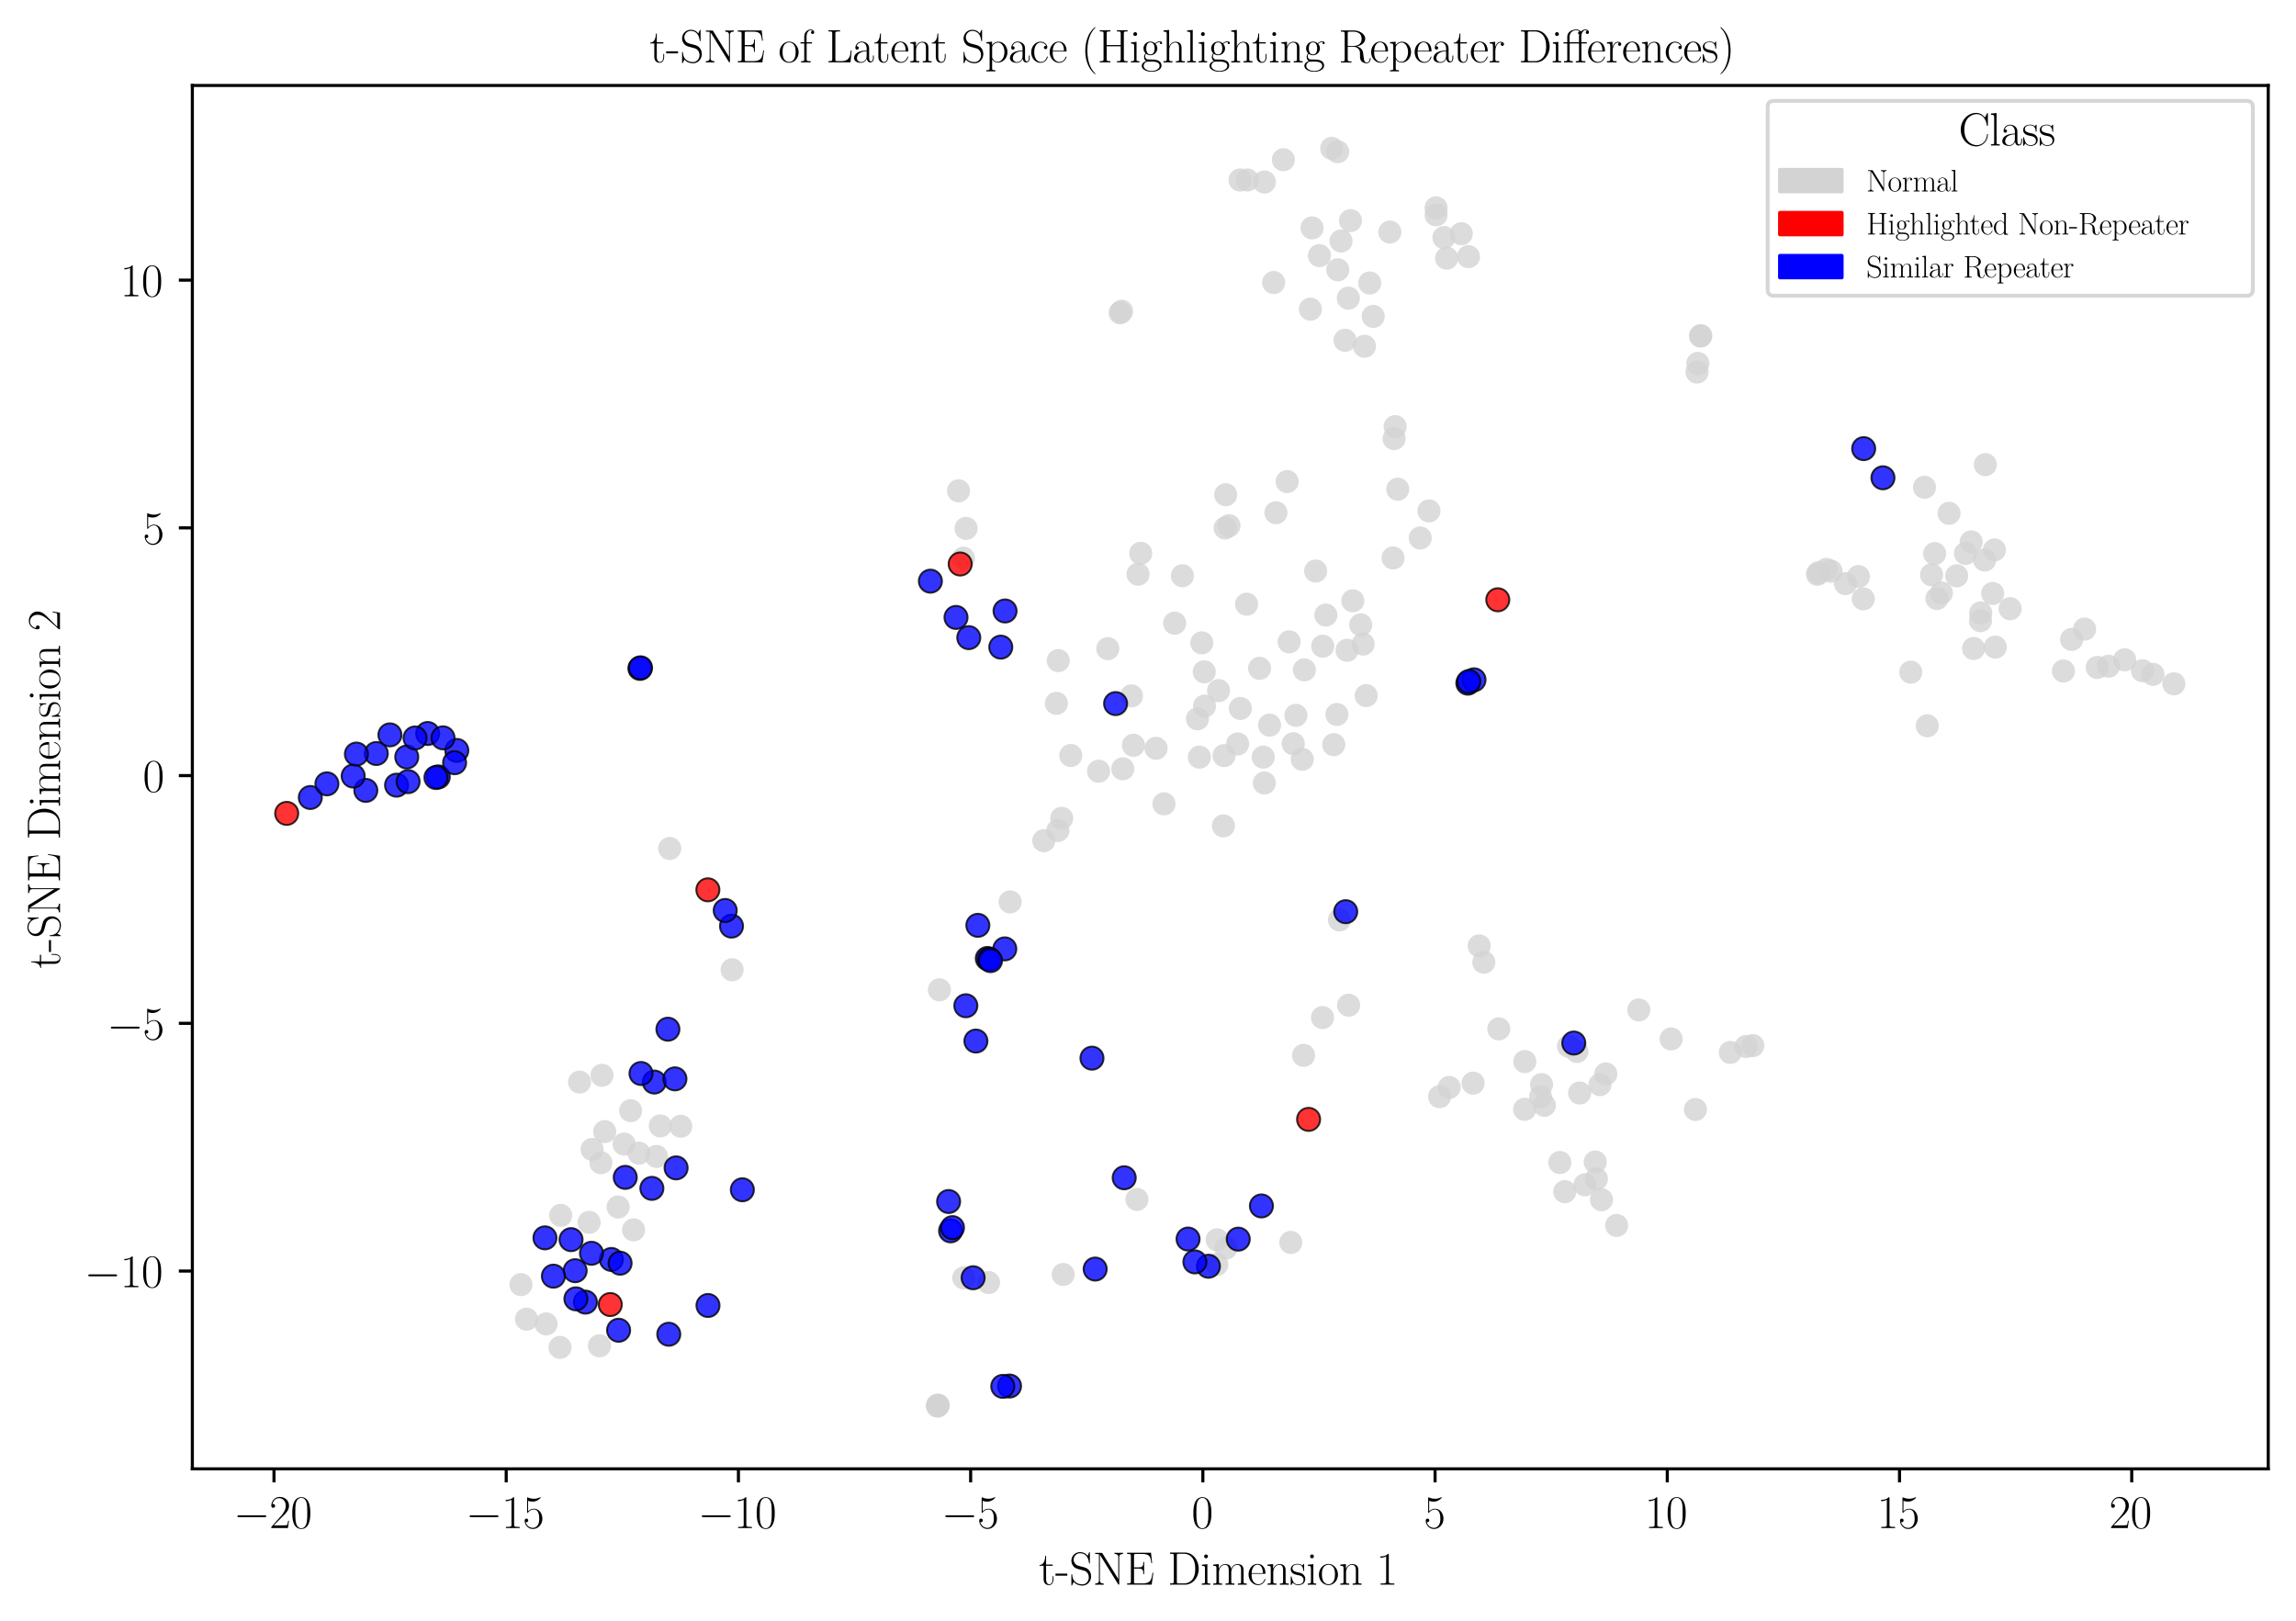 <?xml version="1.0" encoding="utf-8" standalone="no"?>
<!DOCTYPE svg PUBLIC "-//W3C//DTD SVG 1.1//EN"
  "http://www.w3.org/Graphics/SVG/1.1/DTD/svg11.dtd">
<svg xmlns:xlink="http://www.w3.org/1999/xlink" width="595.44pt" height="420.48pt" viewBox="0 0 595.44 420.48" xmlns="http://www.w3.org/2000/svg" version="1.1">
 <defs>
  <style type="text/css">*{stroke-linejoin: round; stroke-linecap: butt}</style>
 </defs>
 <g id="figure_1">
  <g id="patch_1">
   <path d="M 0 420.48 
L 595.44 420.48 
L 595.44 0 
L 0 0 
z
" style="fill: #ffffff"/>
  </g>
  <g id="axes_1">
   <g id="patch_2">
    <path d="M 49.882 380.925 
L 588.24 380.925 
L 588.24 22.166 
L 49.882 22.166 
z
" style="fill: #ffffff"/>
   </g>
   <g id="PathCollection_1">
    <defs>
     <path id="C0_0_533205d373" d="M 0 3 
C 0.796 3 1.559 2.684 2.121 2.121 
C 2.684 1.559 3 0.796 3 -0 
C 3 -0.796 2.684 -1.559 2.121 -2.121 
C 1.559 -2.684 0.796 -3 0 -3 
C -0.796 -3 -1.559 -2.684 -2.121 -2.121 
C -2.684 -1.559 -3 -0.796 -3 0 
C -3 0.796 -2.684 1.559 -2.121 2.121 
C -1.559 2.684 -0.796 3 0 3 
z
"/>
    </defs>
    <g clip-path="url(#p21528f5537)">
     <use xlink:href="#C0_0_533205d373" x="287.296" y="168.224" style="fill: #d3d3d3; fill-opacity: 0.8"/>
    </g>
    <g clip-path="url(#p21528f5537)">
     <use xlink:href="#C0_0_533205d373" x="352.886" y="162.041" style="fill: #d3d3d3; fill-opacity: 0.8"/>
    </g>
    <g clip-path="url(#p21528f5537)">
     <use xlink:href="#C0_0_533205d373" x="170.255" y="299.901" style="fill: #d3d3d3; fill-opacity: 0.8"/>
    </g>
    <g clip-path="url(#p21528f5537)">
     <use xlink:href="#C0_0_533205d373" x="441.072" y="87.039" style="fill: #d3d3d3; fill-opacity: 0.8"/>
    </g>
    <g clip-path="url(#p21528f5537)">
     <use xlink:href="#C0_0_533205d373" x="414.007" y="305.724" style="fill: #d3d3d3; fill-opacity: 0.8"/>
    </g>
    <g clip-path="url(#p21528f5537)">
     <use xlink:href="#C0_0_533205d373" x="347.387" y="238.576" style="fill: #d3d3d3; fill-opacity: 0.8"/>
    </g>
    <g clip-path="url(#p21528f5537)">
     <use xlink:href="#C0_0_533205d373" x="346.71" y="185.291" style="fill: #d3d3d3; fill-opacity: 0.8"/>
    </g>
    <g clip-path="url(#p21528f5537)">
     <use xlink:href="#C0_0_533205d373" x="337.719" y="196.91" style="fill: #d3d3d3; fill-opacity: 0.8"/>
    </g>
    <g clip-path="url(#p21528f5537)">
     <use xlink:href="#C0_0_533205d373" x="361.261" y="144.697" style="fill: #d3d3d3; fill-opacity: 0.8"/>
    </g>
    <g clip-path="url(#p21528f5537)">
     <use xlink:href="#C0_0_533205d373" x="273.961" y="182.402" style="fill: #d3d3d3; fill-opacity: 0.8"/>
    </g>
    <g clip-path="url(#p21528f5537)">
     <use xlink:href="#C0_0_533205d373" x="349.672" y="77.326" style="fill: #d3d3d3; fill-opacity: 0.8"/>
    </g>
    <g clip-path="url(#p21528f5537)">
     <use xlink:href="#C0_0_533205d373" x="414.929" y="281.286" style="fill: #d3d3d3; fill-opacity: 0.8"/>
    </g>
    <g clip-path="url(#p21528f5537)">
     <use xlink:href="#C0_0_533205d373" x="145.406" y="315.189" style="fill: #d3d3d3; fill-opacity: 0.8"/>
    </g>
    <g clip-path="url(#p21528f5537)">
     <use xlink:href="#C0_0_533205d373" x="471.332" y="148.938" style="fill: #d3d3d3; fill-opacity: 0.8"/>
    </g>
    <g clip-path="url(#p21528f5537)">
     <use xlink:href="#C0_0_533205d373" x="152.779" y="317.002" style="fill: #d3d3d3; fill-opacity: 0.8"/>
    </g>
    <g clip-path="url(#p21528f5537)">
     <use xlink:href="#C0_0_533205d373" x="409.654" y="283.455" style="fill: #d3d3d3; fill-opacity: 0.8"/>
    </g>
    <g clip-path="url(#p21528f5537)">
     <use xlink:href="#C0_0_533205d373" x="353.515" y="167.023" style="fill: #d3d3d3; fill-opacity: 0.8"/>
    </g>
    <g clip-path="url(#p21528f5537)">
     <use xlink:href="#C0_0_533205d373" x="535.125" y="174.013" style="fill: #d3d3d3; fill-opacity: 0.8"/>
    </g>
    <g clip-path="url(#p21528f5537)">
     <use xlink:href="#C0_0_533205d373" x="310.558" y="186.413" style="fill: #d3d3d3; fill-opacity: 0.8"/>
    </g>
    <g clip-path="url(#p21528f5537)">
     <use xlink:href="#C0_0_533205d373" x="537.253" y="165.819" style="fill: #d3d3d3; fill-opacity: 0.8"/>
    </g>
    <g clip-path="url(#p21528f5537)">
     <use xlink:href="#C0_0_533205d373" x="361.552" y="113.739" style="fill: #d3d3d3; fill-opacity: 0.8"/>
    </g>
    <g clip-path="url(#p21528f5537)">
     <use xlink:href="#C0_0_533205d373" x="555.626" y="173.949" style="fill: #d3d3d3; fill-opacity: 0.8"/>
    </g>
    <g clip-path="url(#p21528f5537)">
     <use xlink:href="#C0_0_533205d373" x="374.475" y="61.608" style="fill: #d3d3d3; fill-opacity: 0.8"/>
    </g>
    <g clip-path="url(#p21528f5537)">
     <use xlink:href="#C0_0_533205d373" x="256.37" y="332.609" style="fill: #d3d3d3; fill-opacity: 0.8"/>
    </g>
    <g clip-path="url(#p21528f5537)">
     <use xlink:href="#C0_0_533205d373" x="343.031" y="167.569" style="fill: #d3d3d3; fill-opacity: 0.8"/>
    </g>
    <g clip-path="url(#p21528f5537)">
     <use xlink:href="#C0_0_533205d373" x="558.335" y="174.873" style="fill: #d3d3d3; fill-opacity: 0.8"/>
    </g>
    <g clip-path="url(#p21528f5537)">
     <use xlink:href="#C0_0_533205d373" x="505.459" y="133.119" style="fill: #d3d3d3; fill-opacity: 0.8"/>
    </g>
    <g clip-path="url(#p21528f5537)">
     <use xlink:href="#C0_0_533205d373" x="413.698" y="301.343" style="fill: #d3d3d3; fill-opacity: 0.8"/>
    </g>
    <g clip-path="url(#p21528f5537)">
     <use xlink:href="#C0_0_533205d373" x="330.317" y="73.268" style="fill: #d3d3d3; fill-opacity: 0.8"/>
    </g>
    <g clip-path="url(#p21528f5537)">
     <use xlink:href="#C0_0_533205d373" x="361.812" y="110.638" style="fill: #d3d3d3; fill-opacity: 0.8"/>
    </g>
    <g clip-path="url(#p21528f5537)">
     <use xlink:href="#C0_0_533205d373" x="243.157" y="364.607" style="fill: #d3d3d3; fill-opacity: 0.8"/>
    </g>
    <g clip-path="url(#p21528f5537)">
     <use xlink:href="#C0_0_533205d373" x="448.738" y="272.932" style="fill: #d3d3d3; fill-opacity: 0.8"/>
    </g>
    <g clip-path="url(#p21528f5537)">
     <use xlink:href="#C0_0_533205d373" x="543.893" y="173.094" style="fill: #d3d3d3; fill-opacity: 0.8"/>
    </g>
    <g clip-path="url(#p21528f5537)">
     <use xlink:href="#C0_0_533205d373" x="551.001" y="171.115" style="fill: #d3d3d3; fill-opacity: 0.8"/>
    </g>
    <g clip-path="url(#p21528f5537)">
     <use xlink:href="#C0_0_533205d373" x="274.449" y="171.32" style="fill: #d3d3d3; fill-opacity: 0.8"/>
    </g>
    <g clip-path="url(#p21528f5537)">
     <use xlink:href="#C0_0_533205d373" x="375.83" y="282.005" style="fill: #d3d3d3; fill-opacity: 0.8"/>
    </g>
    <g clip-path="url(#p21528f5537)">
     <use xlink:href="#C0_0_533205d373" x="329.243" y="188.055" style="fill: #d3d3d3; fill-opacity: 0.8"/>
    </g>
    <g clip-path="url(#p21528f5537)">
     <use xlink:href="#C0_0_533205d373" x="318.723" y="136.326" style="fill: #d3d3d3; fill-opacity: 0.8"/>
    </g>
    <g clip-path="url(#p21528f5537)">
     <use xlink:href="#C0_0_533205d373" x="441.018" y="87.16" style="fill: #d3d3d3; fill-opacity: 0.8"/>
    </g>
    <g clip-path="url(#p21528f5537)">
     <use xlink:href="#C0_0_533205d373" x="540.616" y="163.139" style="fill: #d3d3d3; fill-opacity: 0.8"/>
    </g>
    <g clip-path="url(#p21528f5537)">
     <use xlink:href="#C0_0_533205d373" x="248.591" y="127.287" style="fill: #d3d3d3; fill-opacity: 0.8"/>
    </g>
    <g clip-path="url(#p21528f5537)">
     <use xlink:href="#C0_0_533205d373" x="274.352" y="215.363" style="fill: #d3d3d3; fill-opacity: 0.8"/>
    </g>
    <g clip-path="url(#p21528f5537)">
     <use xlink:href="#C0_0_533205d373" x="312.379" y="183.111" style="fill: #d3d3d3; fill-opacity: 0.8"/>
    </g>
    <g clip-path="url(#p21528f5537)">
     <use xlink:href="#C0_0_533205d373" x="473.685" y="147.644" style="fill: #d3d3d3; fill-opacity: 0.8"/>
    </g>
    <g clip-path="url(#p21528f5537)">
     <use xlink:href="#C0_0_533205d373" x="249.86" y="144.756" style="fill: #d3d3d3; fill-opacity: 0.8"/>
    </g>
    <g clip-path="url(#p21528f5537)">
     <use xlink:href="#C0_0_533205d373" x="155.461" y="349.017" style="fill: #d3d3d3; fill-opacity: 0.8"/>
    </g>
    <g clip-path="url(#p21528f5537)">
     <use xlink:href="#C0_0_533205d373" x="321.587" y="46.676" style="fill: #d3d3d3; fill-opacity: 0.8"/>
    </g>
    <g clip-path="url(#p21528f5537)">
     <use xlink:href="#C0_0_533205d373" x="400.512" y="286.645" style="fill: #d3d3d3; fill-opacity: 0.8"/>
    </g>
    <g clip-path="url(#p21528f5537)">
     <use xlink:href="#C0_0_533205d373" x="345.886" y="193.111" style="fill: #d3d3d3; fill-opacity: 0.8"/>
    </g>
    <g clip-path="url(#p21528f5537)">
     <use xlink:href="#C0_0_533205d373" x="452.831" y="271.393" style="fill: #d3d3d3; fill-opacity: 0.8"/>
    </g>
    <g clip-path="url(#p21528f5537)">
     <use xlink:href="#C0_0_533205d373" x="295.133" y="148.902" style="fill: #d3d3d3; fill-opacity: 0.8"/>
    </g>
    <g clip-path="url(#p21528f5537)">
     <use xlink:href="#C0_0_533205d373" x="353.861" y="89.802" style="fill: #d3d3d3; fill-opacity: 0.8"/>
    </g>
    <g clip-path="url(#p21528f5537)">
     <use xlink:href="#C0_0_533205d373" x="514.874" y="120.494" style="fill: #d3d3d3; fill-opacity: 0.8"/>
    </g>
    <g clip-path="url(#p21528f5537)">
     <use xlink:href="#C0_0_533205d373" x="502.304" y="155.217" style="fill: #d3d3d3; fill-opacity: 0.8"/>
    </g>
    <g clip-path="url(#p21528f5537)">
     <use xlink:href="#C0_0_533205d373" x="404.528" y="301.488" style="fill: #d3d3d3; fill-opacity: 0.8"/>
    </g>
    <g clip-path="url(#p21528f5537)">
     <use xlink:href="#C0_0_533205d373" x="338.064" y="273.681" style="fill: #d3d3d3; fill-opacity: 0.8"/>
    </g>
    <g clip-path="url(#p21528f5537)">
     <use xlink:href="#C0_0_533205d373" x="330.894" y="132.973" style="fill: #d3d3d3; fill-opacity: 0.8"/>
    </g>
    <g clip-path="url(#p21528f5537)">
     <use xlink:href="#C0_0_533205d373" x="323.291" y="156.688" style="fill: #d3d3d3; fill-opacity: 0.8"/>
    </g>
    <g clip-path="url(#p21528f5537)">
     <use xlink:href="#C0_0_533205d373" x="327.607" y="196.346" style="fill: #d3d3d3; fill-opacity: 0.8"/>
    </g>
    <g clip-path="url(#p21528f5537)">
     <use xlink:href="#C0_0_533205d373" x="315.565" y="327.913" style="fill: #d3d3d3; fill-opacity: 0.8"/>
    </g>
    <g clip-path="url(#p21528f5537)">
     <use xlink:href="#C0_0_533205d373" x="284.909" y="200" style="fill: #d3d3d3; fill-opacity: 0.8"/>
    </g>
    <g clip-path="url(#p21528f5537)">
     <use xlink:href="#C0_0_533205d373" x="311.051" y="196.354" style="fill: #d3d3d3; fill-opacity: 0.8"/>
    </g>
    <g clip-path="url(#p21528f5537)">
     <use xlink:href="#C0_0_533205d373" x="304.63" y="161.614" style="fill: #d3d3d3; fill-opacity: 0.8"/>
    </g>
    <g clip-path="url(#p21528f5537)">
     <use xlink:href="#C0_0_533205d373" x="136.534" y="342.099" style="fill: #d3d3d3; fill-opacity: 0.8"/>
    </g>
    <g clip-path="url(#p21528f5537)">
     <use xlink:href="#C0_0_533205d373" x="312.305" y="174.228" style="fill: #d3d3d3; fill-opacity: 0.8"/>
    </g>
    <g clip-path="url(#p21528f5537)">
     <use xlink:href="#C0_0_533205d373" x="306.644" y="149.307" style="fill: #d3d3d3; fill-opacity: 0.8"/>
    </g>
    <g clip-path="url(#p21528f5537)">
     <use xlink:href="#C0_0_533205d373" x="500.932" y="149.063" style="fill: #d3d3d3; fill-opacity: 0.8"/>
    </g>
    <g clip-path="url(#p21528f5537)">
     <use xlink:href="#C0_0_533205d373" x="416.44" y="278.503" style="fill: #d3d3d3; fill-opacity: 0.8"/>
    </g>
    <g clip-path="url(#p21528f5537)">
     <use xlink:href="#C0_0_533205d373" x="499.808" y="188.218" style="fill: #d3d3d3; fill-opacity: 0.8"/>
    </g>
    <g clip-path="url(#p21528f5537)">
     <use xlink:href="#C0_0_533205d373" x="375.17" y="66.953" style="fill: #d3d3d3; fill-opacity: 0.8"/>
    </g>
    <g clip-path="url(#p21528f5537)">
     <use xlink:href="#C0_0_533205d373" x="261.963" y="233.896" style="fill: #d3d3d3; fill-opacity: 0.8"/>
    </g>
    <g clip-path="url(#p21528f5537)">
     <use xlink:href="#C0_0_533205d373" x="317.964" y="323.65" style="fill: #d3d3d3; fill-opacity: 0.8"/>
    </g>
    <g clip-path="url(#p21528f5537)">
     <use xlink:href="#C0_0_533205d373" x="483.217" y="155.307" style="fill: #d3d3d3; fill-opacity: 0.8"/>
    </g>
    <g clip-path="url(#p21528f5537)">
     <use xlink:href="#C0_0_533205d373" x="295.831" y="143.492" style="fill: #d3d3d3; fill-opacity: 0.8"/>
    </g>
    <g clip-path="url(#p21528f5537)">
     <use xlink:href="#C0_0_533205d373" x="503.481" y="153.79" style="fill: #d3d3d3; fill-opacity: 0.8"/>
    </g>
    <g clip-path="url(#p21528f5537)">
     <use xlink:href="#C0_0_533205d373" x="243.155" y="364.424" style="fill: #d3d3d3; fill-opacity: 0.8"/>
    </g>
    <g clip-path="url(#p21528f5537)">
     <use xlink:href="#C0_0_533205d373" x="290.499" y="81.136" style="fill: #d3d3d3; fill-opacity: 0.8"/>
    </g>
    <g clip-path="url(#p21528f5537)">
     <use xlink:href="#C0_0_533205d373" x="517.464" y="167.817" style="fill: #d3d3d3; fill-opacity: 0.8"/>
    </g>
    <g clip-path="url(#p21528f5537)">
     <use xlink:href="#C0_0_533205d373" x="301.864" y="208.464" style="fill: #d3d3d3; fill-opacity: 0.8"/>
    </g>
    <g clip-path="url(#p21528f5537)">
     <use xlink:href="#C0_0_533205d373" x="383.614" y="245.297" style="fill: #d3d3d3; fill-opacity: 0.8"/>
    </g>
    <g clip-path="url(#p21528f5537)">
     <use xlink:href="#C0_0_533205d373" x="348.812" y="88.243" style="fill: #d3d3d3; fill-opacity: 0.8"/>
    </g>
    <g clip-path="url(#p21528f5537)">
     <use xlink:href="#C0_0_533205d373" x="368.322" y="139.522" style="fill: #d3d3d3; fill-opacity: 0.8"/>
    </g>
    <g clip-path="url(#p21528f5537)">
     <use xlink:href="#C0_0_533205d373" x="275.342" y="212.206" style="fill: #d3d3d3; fill-opacity: 0.8"/>
    </g>
    <g clip-path="url(#p21528f5537)">
     <use xlink:href="#C0_0_533205d373" x="516.776" y="153.908" style="fill: #d3d3d3; fill-opacity: 0.8"/>
    </g>
    <g clip-path="url(#p21528f5537)">
     <use xlink:href="#C0_0_533205d373" x="454.578" y="271.16" style="fill: #d3d3d3; fill-opacity: 0.8"/>
    </g>
    <g clip-path="url(#p21528f5537)">
     <use xlink:href="#C0_0_533205d373" x="145.238" y="349.43" style="fill: #d3d3d3; fill-opacity: 0.8"/>
    </g>
    <g clip-path="url(#p21528f5537)">
     <use xlink:href="#C0_0_533205d373" x="163.544" y="288.038" style="fill: #d3d3d3; fill-opacity: 0.8"/>
    </g>
    <g clip-path="url(#p21528f5537)">
     <use xlink:href="#C0_0_533205d373" x="327.888" y="203.061" style="fill: #d3d3d3; fill-opacity: 0.8"/>
    </g>
    <g clip-path="url(#p21528f5537)">
     <use xlink:href="#C0_0_533205d373" x="354.301" y="180.388" style="fill: #d3d3d3; fill-opacity: 0.8"/>
    </g>
    <g clip-path="url(#p21528f5537)">
     <use xlink:href="#C0_0_533205d373" x="336.079" y="185.52" style="fill: #d3d3d3; fill-opacity: 0.8"/>
    </g>
    <g clip-path="url(#p21528f5537)">
     <use xlink:href="#C0_0_533205d373" x="334.75" y="322.2" style="fill: #d3d3d3; fill-opacity: 0.8"/>
    </g>
    <g clip-path="url(#p21528f5537)">
     <use xlink:href="#C0_0_533205d373" x="546.825" y="172.775" style="fill: #d3d3d3; fill-opacity: 0.8"/>
    </g>
    <g clip-path="url(#p21528f5537)">
     <use xlink:href="#C0_0_533205d373" x="249.944" y="331.401" style="fill: #d3d3d3; fill-opacity: 0.8"/>
    </g>
    <g clip-path="url(#p21528f5537)">
     <use xlink:href="#C0_0_533205d373" x="293.945" y="193.262" style="fill: #d3d3d3; fill-opacity: 0.8"/>
    </g>
    <g clip-path="url(#p21528f5537)">
     <use xlink:href="#C0_0_533205d373" x="507.444" y="149.33" style="fill: #d3d3d3; fill-opacity: 0.8"/>
    </g>
    <g clip-path="url(#p21528f5537)">
     <use xlink:href="#C0_0_533205d373" x="333.801" y="124.897" style="fill: #d3d3d3; fill-opacity: 0.8"/>
    </g>
    <g clip-path="url(#p21528f5537)">
     <use xlink:href="#C0_0_533205d373" x="513.671" y="158.955" style="fill: #d3d3d3; fill-opacity: 0.8"/>
    </g>
    <g clip-path="url(#p21528f5537)">
     <use xlink:href="#C0_0_533205d373" x="345.373" y="38.474" style="fill: #d3d3d3; fill-opacity: 0.8"/>
    </g>
    <g clip-path="url(#p21528f5537)">
     <use xlink:href="#C0_0_533205d373" x="349.339" y="168.647" style="fill: #d3d3d3; fill-opacity: 0.8"/>
    </g>
    <g clip-path="url(#p21528f5537)">
     <use xlink:href="#C0_0_533205d373" x="378.967" y="60.61" style="fill: #d3d3d3; fill-opacity: 0.8"/>
    </g>
    <g clip-path="url(#p21528f5537)">
     <use xlink:href="#C0_0_533205d373" x="165.702" y="299.062" style="fill: #d3d3d3; fill-opacity: 0.8"/>
    </g>
    <g clip-path="url(#p21528f5537)">
     <use xlink:href="#C0_0_533205d373" x="277.694" y="195.928" style="fill: #d3d3d3; fill-opacity: 0.8"/>
    </g>
    <g clip-path="url(#p21528f5537)">
     <use xlink:href="#C0_0_533205d373" x="250.533" y="137.031" style="fill: #d3d3d3; fill-opacity: 0.8"/>
    </g>
    <g clip-path="url(#p21528f5537)">
     <use xlink:href="#C0_0_533205d373" x="315.647" y="321.531" style="fill: #d3d3d3; fill-opacity: 0.8"/>
    </g>
    <g clip-path="url(#p21528f5537)">
     <use xlink:href="#C0_0_533205d373" x="372.427" y="53.903" style="fill: #d3d3d3; fill-opacity: 0.8"/>
    </g>
    <g clip-path="url(#p21528f5537)">
     <use xlink:href="#C0_0_533205d373" x="349.751" y="260.682" style="fill: #d3d3d3; fill-opacity: 0.8"/>
    </g>
    <g clip-path="url(#p21528f5537)">
     <use xlink:href="#C0_0_533205d373" x="338.271" y="173.719" style="fill: #d3d3d3; fill-opacity: 0.8"/>
    </g>
    <g clip-path="url(#p21528f5537)">
     <use xlink:href="#C0_0_533205d373" x="141.616" y="343.332" style="fill: #d3d3d3; fill-opacity: 0.8"/>
    </g>
    <g clip-path="url(#p21528f5537)">
     <use xlink:href="#C0_0_533205d373" x="326.655" y="173.323" style="fill: #d3d3d3; fill-opacity: 0.8"/>
    </g>
    <g clip-path="url(#p21528f5537)">
     <use xlink:href="#C0_0_533205d373" x="499.093" y="126.37" style="fill: #d3d3d3; fill-opacity: 0.8"/>
    </g>
    <g clip-path="url(#p21528f5537)">
     <use xlink:href="#C0_0_533205d373" x="411.044" y="307.26" style="fill: #d3d3d3; fill-opacity: 0.8"/>
    </g>
    <g clip-path="url(#p21528f5537)">
     <use xlink:href="#C0_0_533205d373" x="501.732" y="143.571" style="fill: #d3d3d3; fill-opacity: 0.8"/>
    </g>
    <g clip-path="url(#p21528f5537)">
     <use xlink:href="#C0_0_533205d373" x="155.838" y="301.534" style="fill: #d3d3d3; fill-opacity: 0.8"/>
    </g>
    <g clip-path="url(#p21528f5537)">
     <use xlink:href="#C0_0_533205d373" x="471.645" y="148.5" style="fill: #d3d3d3; fill-opacity: 0.8"/>
    </g>
    <g clip-path="url(#p21528f5537)">
     <use xlink:href="#C0_0_533205d373" x="440.109" y="96.489" style="fill: #d3d3d3; fill-opacity: 0.8"/>
    </g>
    <g clip-path="url(#p21528f5537)">
     <use xlink:href="#C0_0_533205d373" x="362.493" y="126.87" style="fill: #d3d3d3; fill-opacity: 0.8"/>
    </g>
    <g clip-path="url(#p21528f5537)">
     <use xlink:href="#C0_0_533205d373" x="327.901" y="47.202" style="fill: #d3d3d3; fill-opacity: 0.8"/>
    </g>
    <g clip-path="url(#p21528f5537)">
     <use xlink:href="#C0_0_533205d373" x="243.312" y="364.41" style="fill: #d3d3d3; fill-opacity: 0.8"/>
    </g>
    <g clip-path="url(#p21528f5537)">
     <use xlink:href="#C0_0_533205d373" x="290.876" y="80.715" style="fill: #d3d3d3; fill-opacity: 0.8"/>
    </g>
    <g clip-path="url(#p21528f5537)">
     <use xlink:href="#C0_0_533205d373" x="395.402" y="287.677" style="fill: #d3d3d3; fill-opacity: 0.8"/>
    </g>
    <g clip-path="url(#p21528f5537)">
     <use xlink:href="#C0_0_533205d373" x="176.535" y="292.078" style="fill: #d3d3d3; fill-opacity: 0.8"/>
    </g>
    <g clip-path="url(#p21528f5537)">
     <use xlink:href="#C0_0_533205d373" x="270.694" y="218.025" style="fill: #d3d3d3; fill-opacity: 0.8"/>
    </g>
    <g clip-path="url(#p21528f5537)">
     <use xlink:href="#C0_0_533205d373" x="156.114" y="278.856" style="fill: #d3d3d3; fill-opacity: 0.8"/>
    </g>
    <g clip-path="url(#p21528f5537)">
     <use xlink:href="#C0_0_533205d373" x="419.255" y="317.799" style="fill: #d3d3d3; fill-opacity: 0.8"/>
    </g>
    <g clip-path="url(#p21528f5537)">
     <use xlink:href="#C0_0_533205d373" x="334.318" y="166.455" style="fill: #d3d3d3; fill-opacity: 0.8"/>
    </g>
    <g clip-path="url(#p21528f5537)">
     <use xlink:href="#C0_0_533205d373" x="474.873" y="148.137" style="fill: #d3d3d3; fill-opacity: 0.8"/>
    </g>
    <g clip-path="url(#p21528f5537)">
     <use xlink:href="#C0_0_533205d373" x="135.101" y="333.14" style="fill: #d3d3d3; fill-opacity: 0.8"/>
    </g>
    <g clip-path="url(#p21528f5537)">
     <use xlink:href="#C0_0_533205d373" x="415.332" y="311.125" style="fill: #d3d3d3; fill-opacity: 0.8"/>
    </g>
    <g clip-path="url(#p21528f5537)">
     <use xlink:href="#C0_0_533205d373" x="395.445" y="275.303" style="fill: #d3d3d3; fill-opacity: 0.8"/>
    </g>
    <g clip-path="url(#p21528f5537)">
     <use xlink:href="#C0_0_533205d373" x="513.61" y="160.963" style="fill: #d3d3d3; fill-opacity: 0.8"/>
    </g>
    <g clip-path="url(#p21528f5537)">
     <use xlink:href="#C0_0_533205d373" x="372.427" y="55.712" style="fill: #d3d3d3; fill-opacity: 0.8"/>
    </g>
    <g clip-path="url(#p21528f5537)">
     <use xlink:href="#C0_0_533205d373" x="521.301" y="157.859" style="fill: #d3d3d3; fill-opacity: 0.8"/>
    </g>
    <g clip-path="url(#p21528f5537)">
     <use xlink:href="#C0_0_533205d373" x="440.311" y="94.243" style="fill: #d3d3d3; fill-opacity: 0.8"/>
    </g>
    <g clip-path="url(#p21528f5537)">
     <use xlink:href="#C0_0_533205d373" x="311.669" y="166.719" style="fill: #d3d3d3; fill-opacity: 0.8"/>
    </g>
    <g clip-path="url(#p21528f5537)">
     <use xlink:href="#C0_0_533205d373" x="433.388" y="269.436" style="fill: #d3d3d3; fill-opacity: 0.8"/>
    </g>
    <g clip-path="url(#p21528f5537)">
     <use xlink:href="#C0_0_533205d373" x="335.392" y="192.883" style="fill: #d3d3d3; fill-opacity: 0.8"/>
    </g>
    <g clip-path="url(#p21528f5537)">
     <use xlink:href="#C0_0_533205d373" x="481.959" y="149.528" style="fill: #d3d3d3; fill-opacity: 0.8"/>
    </g>
    <g clip-path="url(#p21528f5537)">
     <use xlink:href="#C0_0_533205d373" x="293.436" y="180.464" style="fill: #d3d3d3; fill-opacity: 0.8"/>
    </g>
    <g clip-path="url(#p21528f5537)">
     <use xlink:href="#C0_0_533205d373" x="478.598" y="151.36" style="fill: #d3d3d3; fill-opacity: 0.8"/>
    </g>
    <g clip-path="url(#p21528f5537)">
     <use xlink:href="#C0_0_533205d373" x="356.123" y="82.046" style="fill: #d3d3d3; fill-opacity: 0.8"/>
    </g>
    <g clip-path="url(#p21528f5537)">
     <use xlink:href="#C0_0_533205d373" x="399.518" y="284.455" style="fill: #d3d3d3; fill-opacity: 0.8"/>
    </g>
    <g clip-path="url(#p21528f5537)">
     <use xlink:href="#C0_0_533205d373" x="291.178" y="199.379" style="fill: #d3d3d3; fill-opacity: 0.8"/>
    </g>
    <g clip-path="url(#p21528f5537)">
     <use xlink:href="#C0_0_533205d373" x="517.239" y="142.612" style="fill: #d3d3d3; fill-opacity: 0.8"/>
    </g>
    <g clip-path="url(#p21528f5537)">
     <use xlink:href="#C0_0_533205d373" x="153.561" y="298.075" style="fill: #d3d3d3; fill-opacity: 0.8"/>
    </g>
    <g clip-path="url(#p21528f5537)">
     <use xlink:href="#C0_0_533205d373" x="360.445" y="60.181" style="fill: #d3d3d3; fill-opacity: 0.8"/>
    </g>
    <g clip-path="url(#p21528f5537)">
     <use xlink:href="#C0_0_533205d373" x="164.312" y="318.942" style="fill: #d3d3d3; fill-opacity: 0.8"/>
    </g>
    <g clip-path="url(#p21528f5537)">
     <use xlink:href="#C0_0_533205d373" x="339.83" y="80.183" style="fill: #d3d3d3; fill-opacity: 0.8"/>
    </g>
    <g clip-path="url(#p21528f5537)">
     <use xlink:href="#C0_0_533205d373" x="299.805" y="194.06" style="fill: #d3d3d3; fill-opacity: 0.8"/>
    </g>
    <g clip-path="url(#p21528f5537)">
     <use xlink:href="#C0_0_533205d373" x="405.804" y="309.04" style="fill: #d3d3d3; fill-opacity: 0.8"/>
    </g>
    <g clip-path="url(#p21528f5537)">
     <use xlink:href="#C0_0_533205d373" x="384.812" y="249.53" style="fill: #d3d3d3; fill-opacity: 0.8"/>
    </g>
    <g clip-path="url(#p21528f5537)">
     <use xlink:href="#C0_0_533205d373" x="514.707" y="145.222" style="fill: #d3d3d3; fill-opacity: 0.8"/>
    </g>
    <g clip-path="url(#p21528f5537)">
     <use xlink:href="#C0_0_533205d373" x="150.299" y="280.617" style="fill: #d3d3d3; fill-opacity: 0.8"/>
    </g>
    <g clip-path="url(#p21528f5537)">
     <use xlink:href="#C0_0_533205d373" x="342.171" y="66.292" style="fill: #d3d3d3; fill-opacity: 0.8"/>
    </g>
    <g clip-path="url(#p21528f5537)">
     <use xlink:href="#C0_0_533205d373" x="350.232" y="57.213" style="fill: #d3d3d3; fill-opacity: 0.8"/>
    </g>
    <g clip-path="url(#p21528f5537)">
     <use xlink:href="#C0_0_533205d373" x="340.269" y="59.103" style="fill: #d3d3d3; fill-opacity: 0.8"/>
    </g>
    <g clip-path="url(#p21528f5537)">
     <use xlink:href="#C0_0_533205d373" x="380.833" y="66.555" style="fill: #d3d3d3; fill-opacity: 0.8"/>
    </g>
    <g clip-path="url(#p21528f5537)">
     <use xlink:href="#C0_0_533205d373" x="323.482" y="46.675" style="fill: #d3d3d3; fill-opacity: 0.8"/>
    </g>
    <g clip-path="url(#p21528f5537)">
     <use xlink:href="#C0_0_533205d373" x="341.195" y="148.095" style="fill: #d3d3d3; fill-opacity: 0.8"/>
    </g>
    <g clip-path="url(#p21528f5537)">
     <use xlink:href="#C0_0_533205d373" x="320.96" y="192.938" style="fill: #d3d3d3; fill-opacity: 0.8"/>
    </g>
    <g clip-path="url(#p21528f5537)">
     <use xlink:href="#C0_0_533205d373" x="317.279" y="214.177" style="fill: #d3d3d3; fill-opacity: 0.8"/>
    </g>
    <g clip-path="url(#p21528f5537)">
     <use xlink:href="#C0_0_533205d373" x="425.001" y="261.916" style="fill: #d3d3d3; fill-opacity: 0.8"/>
    </g>
    <g clip-path="url(#p21528f5537)">
     <use xlink:href="#C0_0_533205d373" x="509.718" y="143.518" style="fill: #d3d3d3; fill-opacity: 0.8"/>
    </g>
    <g clip-path="url(#p21528f5537)">
     <use xlink:href="#C0_0_533205d373" x="347.775" y="62.499" style="fill: #d3d3d3; fill-opacity: 0.8"/>
    </g>
    <g clip-path="url(#p21528f5537)">
     <use xlink:href="#C0_0_533205d373" x="171.238" y="291.988" style="fill: #d3d3d3; fill-opacity: 0.8"/>
    </g>
    <g clip-path="url(#p21528f5537)">
     <use xlink:href="#C0_0_533205d373" x="350.839" y="155.803" style="fill: #d3d3d3; fill-opacity: 0.8"/>
    </g>
    <g clip-path="url(#p21528f5537)">
     <use xlink:href="#C0_0_533205d373" x="317.869" y="128.297" style="fill: #d3d3d3; fill-opacity: 0.8"/>
    </g>
    <g clip-path="url(#p21528f5537)">
     <use xlink:href="#C0_0_533205d373" x="243.165" y="364.58" style="fill: #d3d3d3; fill-opacity: 0.8"/>
    </g>
    <g clip-path="url(#p21528f5537)">
     <use xlink:href="#C0_0_533205d373" x="511.829" y="168.169" style="fill: #d3d3d3; fill-opacity: 0.8"/>
    </g>
    <g clip-path="url(#p21528f5537)">
     <use xlink:href="#C0_0_533205d373" x="408.962" y="272.688" style="fill: #d3d3d3; fill-opacity: 0.8"/>
    </g>
    <g clip-path="url(#p21528f5537)">
     <use xlink:href="#C0_0_533205d373" x="346.94" y="69.963" style="fill: #d3d3d3; fill-opacity: 0.8"/>
    </g>
    <g clip-path="url(#p21528f5537)">
     <use xlink:href="#C0_0_533205d373" x="370.578" y="132.497" style="fill: #d3d3d3; fill-opacity: 0.8"/>
    </g>
    <g clip-path="url(#p21528f5537)">
     <use xlink:href="#C0_0_533205d373" x="399.785" y="281.286" style="fill: #d3d3d3; fill-opacity: 0.8"/>
    </g>
    <g clip-path="url(#p21528f5537)">
     <use xlink:href="#C0_0_533205d373" x="439.694" y="287.724" style="fill: #d3d3d3; fill-opacity: 0.8"/>
    </g>
    <g clip-path="url(#p21528f5537)">
     <use xlink:href="#C0_0_533205d373" x="243.162" y="364.618" style="fill: #d3d3d3; fill-opacity: 0.8"/>
    </g>
    <g clip-path="url(#p21528f5537)">
     <use xlink:href="#C0_0_533205d373" x="156.826" y="293.457" style="fill: #d3d3d3; fill-opacity: 0.8"/>
    </g>
    <g clip-path="url(#p21528f5537)">
     <use xlink:href="#C0_0_533205d373" x="382.029" y="280.893" style="fill: #d3d3d3; fill-opacity: 0.8"/>
    </g>
    <g clip-path="url(#p21528f5537)">
     <use xlink:href="#C0_0_533205d373" x="161.863" y="296.7" style="fill: #d3d3d3; fill-opacity: 0.8"/>
    </g>
    <g clip-path="url(#p21528f5537)">
     <use xlink:href="#C0_0_533205d373" x="373.333" y="284.401" style="fill: #d3d3d3; fill-opacity: 0.8"/>
    </g>
    <g clip-path="url(#p21528f5537)">
     <use xlink:href="#C0_0_533205d373" x="317.728" y="136.929" style="fill: #d3d3d3; fill-opacity: 0.8"/>
    </g>
    <g clip-path="url(#p21528f5537)">
     <use xlink:href="#C0_0_533205d373" x="563.769" y="177.332" style="fill: #d3d3d3; fill-opacity: 0.8"/>
    </g>
    <g clip-path="url(#p21528f5537)">
     <use xlink:href="#C0_0_533205d373" x="275.722" y="330.522" style="fill: #d3d3d3; fill-opacity: 0.8"/>
    </g>
    <g clip-path="url(#p21528f5537)">
     <use xlink:href="#C0_0_533205d373" x="332.832" y="41.422" style="fill: #d3d3d3; fill-opacity: 0.8"/>
    </g>
    <g clip-path="url(#p21528f5537)">
     <use xlink:href="#C0_0_533205d373" x="406.78" y="271.322" style="fill: #d3d3d3; fill-opacity: 0.8"/>
    </g>
    <g clip-path="url(#p21528f5537)">
     <use xlink:href="#C0_0_533205d373" x="189.861" y="251.501" style="fill: #d3d3d3; fill-opacity: 0.8"/>
    </g>
    <g clip-path="url(#p21528f5537)">
     <use xlink:href="#C0_0_533205d373" x="388.694" y="266.823" style="fill: #d3d3d3; fill-opacity: 0.8"/>
    </g>
    <g clip-path="url(#p21528f5537)">
     <use xlink:href="#C0_0_533205d373" x="495.533" y="174.311" style="fill: #d3d3d3; fill-opacity: 0.8"/>
    </g>
    <g clip-path="url(#p21528f5537)">
     <use xlink:href="#C0_0_533205d373" x="346.913" y="39.333" style="fill: #d3d3d3; fill-opacity: 0.8"/>
    </g>
    <g clip-path="url(#p21528f5537)">
     <use xlink:href="#C0_0_533205d373" x="342.982" y="263.889" style="fill: #d3d3d3; fill-opacity: 0.8"/>
    </g>
    <g clip-path="url(#p21528f5537)">
     <use xlink:href="#C0_0_533205d373" x="294.847" y="311.049" style="fill: #d3d3d3; fill-opacity: 0.8"/>
    </g>
    <g clip-path="url(#p21528f5537)">
     <use xlink:href="#C0_0_533205d373" x="243.631" y="256.697" style="fill: #d3d3d3; fill-opacity: 0.8"/>
    </g>
    <g clip-path="url(#p21528f5537)">
     <use xlink:href="#C0_0_533205d373" x="316.025" y="179.099" style="fill: #d3d3d3; fill-opacity: 0.8"/>
    </g>
    <g clip-path="url(#p21528f5537)">
     <use xlink:href="#C0_0_533205d373" x="317.437" y="195.943" style="fill: #d3d3d3; fill-opacity: 0.8"/>
    </g>
    <g clip-path="url(#p21528f5537)">
     <use xlink:href="#C0_0_533205d373" x="160.3" y="313.014" style="fill: #d3d3d3; fill-opacity: 0.8"/>
    </g>
    <g clip-path="url(#p21528f5537)">
     <use xlink:href="#C0_0_533205d373" x="355.222" y="73.394" style="fill: #d3d3d3; fill-opacity: 0.8"/>
    </g>
    <g clip-path="url(#p21528f5537)">
     <use xlink:href="#C0_0_533205d373" x="343.844" y="159.506" style="fill: #d3d3d3; fill-opacity: 0.8"/>
    </g>
    <g clip-path="url(#p21528f5537)">
     <use xlink:href="#C0_0_533205d373" x="511.208" y="140.533" style="fill: #d3d3d3; fill-opacity: 0.8"/>
    </g>
    <g clip-path="url(#p21528f5537)">
     <use xlink:href="#C0_0_533205d373" x="173.685" y="220.034" style="fill: #d3d3d3; fill-opacity: 0.8"/>
    </g>
    <g clip-path="url(#p21528f5537)">
     <use xlink:href="#C0_0_533205d373" x="321.671" y="183.723" style="fill: #d3d3d3; fill-opacity: 0.8"/>
    </g>
   </g>
   <g id="PathCollection_2">
    <defs>
     <path id="m7364195e6b" d="M 0 3 
C 0.796 3 1.559 2.684 2.121 2.121 
C 2.684 1.559 3 0.796 3 0 
C 3 -0.796 2.684 -1.559 2.121 -2.121 
C 1.559 -2.684 0.796 -3 0 -3 
C -0.796 -3 -1.559 -2.684 -2.121 -2.121 
C -2.684 -1.559 -3 -0.796 -3 0 
C -3 0.796 -2.684 1.559 -2.121 2.121 
C -1.559 2.684 -0.796 3 0 3 
z
" style="stroke: #000000; stroke-opacity: 0.8; stroke-width: 0.5"/>
    </defs>
    <g clip-path="url(#p21528f5537)">
     <use xlink:href="#m7364195e6b" x="158.267" y="338.313" style="fill: #ff0000; fill-opacity: 0.8; stroke: #000000; stroke-opacity: 0.8; stroke-width: 0.5"/>
     <use xlink:href="#m7364195e6b" x="249.015" y="146.264" style="fill: #ff0000; fill-opacity: 0.8; stroke: #000000; stroke-opacity: 0.8; stroke-width: 0.5"/>
     <use xlink:href="#m7364195e6b" x="388.434" y="155.545" style="fill: #ff0000; fill-opacity: 0.8; stroke: #000000; stroke-opacity: 0.8; stroke-width: 0.5"/>
     <use xlink:href="#m7364195e6b" x="183.579" y="230.762" style="fill: #ff0000; fill-opacity: 0.8; stroke: #000000; stroke-opacity: 0.8; stroke-width: 0.5"/>
     <use xlink:href="#m7364195e6b" x="339.368" y="290.292" style="fill: #ff0000; fill-opacity: 0.8; stroke: #000000; stroke-opacity: 0.8; stroke-width: 0.5"/>
     <use xlink:href="#m7364195e6b" x="74.353" y="210.938" style="fill: #ff0000; fill-opacity: 0.8; stroke: #000000; stroke-opacity: 0.8; stroke-width: 0.5"/>
    </g>
   </g>
   <g id="PathCollection_3">
    <defs>
     <path id="me9e77bfc3e" d="M 0 3 
C 0.796 3 1.559 2.684 2.121 2.121 
C 2.684 1.559 3 0.796 3 0 
C 3 -0.796 2.684 -1.559 2.121 -2.121 
C 1.559 -2.684 0.796 -3 0 -3 
C -0.796 -3 -1.559 -2.684 -2.121 -2.121 
C -2.684 -1.559 -3 -0.796 -3 0 
C -3 0.796 -2.684 1.559 -2.121 2.121 
C -1.559 2.684 -0.796 3 0 3 
z
" style="stroke: #000000; stroke-opacity: 0.8; stroke-width: 0.5"/>
    </defs>
    <g clip-path="url(#p21528f5537)">
     <use xlink:href="#me9e77bfc3e" x="97.585" y="195.412" style="fill: #0000ff; fill-opacity: 0.8; stroke: #000000; stroke-opacity: 0.8; stroke-width: 0.5"/>
     <use xlink:href="#me9e77bfc3e" x="483.322" y="116.347" style="fill: #0000ff; fill-opacity: 0.8; stroke: #000000; stroke-opacity: 0.8; stroke-width: 0.5"/>
     <use xlink:href="#me9e77bfc3e" x="260.649" y="158.445" style="fill: #0000ff; fill-opacity: 0.8; stroke: #000000; stroke-opacity: 0.8; stroke-width: 0.5"/>
     <use xlink:href="#me9e77bfc3e" x="101.118" y="190.576" style="fill: #0000ff; fill-opacity: 0.8; stroke: #000000; stroke-opacity: 0.8; stroke-width: 0.5"/>
     <use xlink:href="#me9e77bfc3e" x="149.16" y="329.536" style="fill: #0000ff; fill-opacity: 0.8; stroke: #000000; stroke-opacity: 0.8; stroke-width: 0.5"/>
     <use xlink:href="#me9e77bfc3e" x="160.427" y="344.975" style="fill: #0000ff; fill-opacity: 0.8; stroke: #000000; stroke-opacity: 0.8; stroke-width: 0.5"/>
     <use xlink:href="#me9e77bfc3e" x="189.708" y="240.171" style="fill: #0000ff; fill-opacity: 0.8; stroke: #000000; stroke-opacity: 0.8; stroke-width: 0.5"/>
     <use xlink:href="#me9e77bfc3e" x="175.341" y="302.872" style="fill: #0000ff; fill-opacity: 0.8; stroke: #000000; stroke-opacity: 0.8; stroke-width: 0.5"/>
     <use xlink:href="#me9e77bfc3e" x="321.125" y="321.352" style="fill: #0000ff; fill-opacity: 0.8; stroke: #000000; stroke-opacity: 0.8; stroke-width: 0.5"/>
     <use xlink:href="#me9e77bfc3e" x="183.61" y="338.558" style="fill: #0000ff; fill-opacity: 0.8; stroke: #000000; stroke-opacity: 0.8; stroke-width: 0.5"/>
     <use xlink:href="#me9e77bfc3e" x="110.913" y="190.218" style="fill: #0000ff; fill-opacity: 0.8; stroke: #000000; stroke-opacity: 0.8; stroke-width: 0.5"/>
     <use xlink:href="#me9e77bfc3e" x="148.095" y="321.48" style="fill: #0000ff; fill-opacity: 0.8; stroke: #000000; stroke-opacity: 0.8; stroke-width: 0.5"/>
     <use xlink:href="#me9e77bfc3e" x="151.819" y="337.684" style="fill: #0000ff; fill-opacity: 0.8; stroke: #000000; stroke-opacity: 0.8; stroke-width: 0.5"/>
     <use xlink:href="#me9e77bfc3e" x="173.438" y="346.012" style="fill: #0000ff; fill-opacity: 0.8; stroke: #000000; stroke-opacity: 0.8; stroke-width: 0.5"/>
     <use xlink:href="#me9e77bfc3e" x="380.664" y="177.174" style="fill: #0000ff; fill-opacity: 0.8; stroke: #000000; stroke-opacity: 0.8; stroke-width: 0.5"/>
     <use xlink:href="#me9e77bfc3e" x="169.686" y="280.614" style="fill: #0000ff; fill-opacity: 0.8; stroke: #000000; stroke-opacity: 0.8; stroke-width: 0.5"/>
     <use xlink:href="#me9e77bfc3e" x="246.522" y="319.199" style="fill: #0000ff; fill-opacity: 0.8; stroke: #000000; stroke-opacity: 0.8; stroke-width: 0.5"/>
     <use xlink:href="#me9e77bfc3e" x="105.489" y="196.316" style="fill: #0000ff; fill-opacity: 0.8; stroke: #000000; stroke-opacity: 0.8; stroke-width: 0.5"/>
     <use xlink:href="#me9e77bfc3e" x="94.869" y="204.976" style="fill: #0000ff; fill-opacity: 0.8; stroke: #000000; stroke-opacity: 0.8; stroke-width: 0.5"/>
     <use xlink:href="#me9e77bfc3e" x="260.581" y="246.076" style="fill: #0000ff; fill-opacity: 0.8; stroke: #000000; stroke-opacity: 0.8; stroke-width: 0.5"/>
     <use xlink:href="#me9e77bfc3e" x="261.813" y="359.447" style="fill: #0000ff; fill-opacity: 0.8; stroke: #000000; stroke-opacity: 0.8; stroke-width: 0.5"/>
     <use xlink:href="#me9e77bfc3e" x="488.321" y="123.907" style="fill: #0000ff; fill-opacity: 0.8; stroke: #000000; stroke-opacity: 0.8; stroke-width: 0.5"/>
     <use xlink:href="#me9e77bfc3e" x="107.64" y="191.382" style="fill: #0000ff; fill-opacity: 0.8; stroke: #000000; stroke-opacity: 0.8; stroke-width: 0.5"/>
     <use xlink:href="#me9e77bfc3e" x="165.948" y="173.337" style="fill: #0000ff; fill-opacity: 0.8; stroke: #000000; stroke-opacity: 0.8; stroke-width: 0.5"/>
     <use xlink:href="#me9e77bfc3e" x="118.47" y="194.613" style="fill: #0000ff; fill-opacity: 0.8; stroke: #000000; stroke-opacity: 0.8; stroke-width: 0.5"/>
     <use xlink:href="#me9e77bfc3e" x="91.593" y="201.256" style="fill: #0000ff; fill-opacity: 0.8; stroke: #000000; stroke-opacity: 0.8; stroke-width: 0.5"/>
     <use xlink:href="#me9e77bfc3e" x="260.058" y="359.532" style="fill: #0000ff; fill-opacity: 0.8; stroke: #000000; stroke-opacity: 0.8; stroke-width: 0.5"/>
     <use xlink:href="#me9e77bfc3e" x="253.595" y="239.968" style="fill: #0000ff; fill-opacity: 0.8; stroke: #000000; stroke-opacity: 0.8; stroke-width: 0.5"/>
     <use xlink:href="#me9e77bfc3e" x="253.089" y="269.98" style="fill: #0000ff; fill-opacity: 0.8; stroke: #000000; stroke-opacity: 0.8; stroke-width: 0.5"/>
     <use xlink:href="#me9e77bfc3e" x="250.48" y="260.827" style="fill: #0000ff; fill-opacity: 0.8; stroke: #000000; stroke-opacity: 0.8; stroke-width: 0.5"/>
     <use xlink:href="#me9e77bfc3e" x="113.665" y="201.47" style="fill: #0000ff; fill-opacity: 0.8; stroke: #000000; stroke-opacity: 0.8; stroke-width: 0.5"/>
     <use xlink:href="#me9e77bfc3e" x="114.89" y="191.348" style="fill: #0000ff; fill-opacity: 0.8; stroke: #000000; stroke-opacity: 0.8; stroke-width: 0.5"/>
     <use xlink:href="#me9e77bfc3e" x="149.353" y="336.832" style="fill: #0000ff; fill-opacity: 0.8; stroke: #000000; stroke-opacity: 0.8; stroke-width: 0.5"/>
     <use xlink:href="#me9e77bfc3e" x="92.431" y="195.556" style="fill: #0000ff; fill-opacity: 0.8; stroke: #000000; stroke-opacity: 0.8; stroke-width: 0.5"/>
     <use xlink:href="#me9e77bfc3e" x="284.02" y="329.111" style="fill: #0000ff; fill-opacity: 0.8; stroke: #000000; stroke-opacity: 0.8; stroke-width: 0.5"/>
     <use xlink:href="#me9e77bfc3e" x="256.047" y="248.566" style="fill: #0000ff; fill-opacity: 0.8; stroke: #000000; stroke-opacity: 0.8; stroke-width: 0.5"/>
     <use xlink:href="#me9e77bfc3e" x="192.517" y="308.55" style="fill: #0000ff; fill-opacity: 0.8; stroke: #000000; stroke-opacity: 0.8; stroke-width: 0.5"/>
     <use xlink:href="#me9e77bfc3e" x="408.143" y="270.496" style="fill: #0000ff; fill-opacity: 0.8; stroke: #000000; stroke-opacity: 0.8; stroke-width: 0.5"/>
     <use xlink:href="#me9e77bfc3e" x="143.518" y="330.951" style="fill: #0000ff; fill-opacity: 0.8; stroke: #000000; stroke-opacity: 0.8; stroke-width: 0.5"/>
     <use xlink:href="#me9e77bfc3e" x="80.477" y="206.817" style="fill: #0000ff; fill-opacity: 0.8; stroke: #000000; stroke-opacity: 0.8; stroke-width: 0.5"/>
     <use xlink:href="#me9e77bfc3e" x="241.286" y="150.717" style="fill: #0000ff; fill-opacity: 0.8; stroke: #000000; stroke-opacity: 0.8; stroke-width: 0.5"/>
     <use xlink:href="#me9e77bfc3e" x="141.325" y="321.02" style="fill: #0000ff; fill-opacity: 0.8; stroke: #000000; stroke-opacity: 0.8; stroke-width: 0.5"/>
     <use xlink:href="#me9e77bfc3e" x="308.108" y="321.327" style="fill: #0000ff; fill-opacity: 0.8; stroke: #000000; stroke-opacity: 0.8; stroke-width: 0.5"/>
     <use xlink:href="#me9e77bfc3e" x="313.393" y="328.381" style="fill: #0000ff; fill-opacity: 0.8; stroke: #000000; stroke-opacity: 0.8; stroke-width: 0.5"/>
     <use xlink:href="#me9e77bfc3e" x="382.271" y="176.303" style="fill: #0000ff; fill-opacity: 0.8; stroke: #000000; stroke-opacity: 0.8; stroke-width: 0.5"/>
     <use xlink:href="#me9e77bfc3e" x="309.88" y="327.257" style="fill: #0000ff; fill-opacity: 0.8; stroke: #000000; stroke-opacity: 0.8; stroke-width: 0.5"/>
     <use xlink:href="#me9e77bfc3e" x="188.073" y="236.117" style="fill: #0000ff; fill-opacity: 0.8; stroke: #000000; stroke-opacity: 0.8; stroke-width: 0.5"/>
     <use xlink:href="#me9e77bfc3e" x="259.54" y="167.823" style="fill: #0000ff; fill-opacity: 0.8; stroke: #000000; stroke-opacity: 0.8; stroke-width: 0.5"/>
     <use xlink:href="#me9e77bfc3e" x="166.124" y="173.188" style="fill: #0000ff; fill-opacity: 0.8; stroke: #000000; stroke-opacity: 0.8; stroke-width: 0.5"/>
     <use xlink:href="#me9e77bfc3e" x="252.37" y="331.361" style="fill: #0000ff; fill-opacity: 0.8; stroke: #000000; stroke-opacity: 0.8; stroke-width: 0.5"/>
     <use xlink:href="#me9e77bfc3e" x="327.134" y="312.742" style="fill: #0000ff; fill-opacity: 0.8; stroke: #000000; stroke-opacity: 0.8; stroke-width: 0.5"/>
     <use xlink:href="#me9e77bfc3e" x="173.215" y="266.907" style="fill: #0000ff; fill-opacity: 0.8; stroke: #000000; stroke-opacity: 0.8; stroke-width: 0.5"/>
     <use xlink:href="#me9e77bfc3e" x="246.008" y="311.596" style="fill: #0000ff; fill-opacity: 0.8; stroke: #000000; stroke-opacity: 0.8; stroke-width: 0.5"/>
     <use xlink:href="#me9e77bfc3e" x="158.548" y="326.622" style="fill: #0000ff; fill-opacity: 0.8; stroke: #000000; stroke-opacity: 0.8; stroke-width: 0.5"/>
     <use xlink:href="#me9e77bfc3e" x="160.815" y="327.59" style="fill: #0000ff; fill-opacity: 0.8; stroke: #000000; stroke-opacity: 0.8; stroke-width: 0.5"/>
     <use xlink:href="#me9e77bfc3e" x="162.153" y="305.332" style="fill: #0000ff; fill-opacity: 0.8; stroke: #000000; stroke-opacity: 0.8; stroke-width: 0.5"/>
     <use xlink:href="#me9e77bfc3e" x="247.011" y="318.366" style="fill: #0000ff; fill-opacity: 0.8; stroke: #000000; stroke-opacity: 0.8; stroke-width: 0.5"/>
     <use xlink:href="#me9e77bfc3e" x="117.893" y="197.802" style="fill: #0000ff; fill-opacity: 0.8; stroke: #000000; stroke-opacity: 0.8; stroke-width: 0.5"/>
     <use xlink:href="#me9e77bfc3e" x="256.595" y="248.744" style="fill: #0000ff; fill-opacity: 0.8; stroke: #000000; stroke-opacity: 0.8; stroke-width: 0.5"/>
     <use xlink:href="#me9e77bfc3e" x="175.035" y="279.787" style="fill: #0000ff; fill-opacity: 0.8; stroke: #000000; stroke-opacity: 0.8; stroke-width: 0.5"/>
     <use xlink:href="#me9e77bfc3e" x="380.921" y="176.743" style="fill: #0000ff; fill-opacity: 0.8; stroke: #000000; stroke-opacity: 0.8; stroke-width: 0.5"/>
     <use xlink:href="#me9e77bfc3e" x="283.188" y="274.414" style="fill: #0000ff; fill-opacity: 0.8; stroke: #000000; stroke-opacity: 0.8; stroke-width: 0.5"/>
     <use xlink:href="#me9e77bfc3e" x="102.843" y="203.622" style="fill: #0000ff; fill-opacity: 0.8; stroke: #000000; stroke-opacity: 0.8; stroke-width: 0.5"/>
     <use xlink:href="#me9e77bfc3e" x="289.318" y="182.466" style="fill: #0000ff; fill-opacity: 0.8; stroke: #000000; stroke-opacity: 0.8; stroke-width: 0.5"/>
     <use xlink:href="#me9e77bfc3e" x="251.239" y="165.362" style="fill: #0000ff; fill-opacity: 0.8; stroke: #000000; stroke-opacity: 0.8; stroke-width: 0.5"/>
     <use xlink:href="#me9e77bfc3e" x="291.55" y="305.437" style="fill: #0000ff; fill-opacity: 0.8; stroke: #000000; stroke-opacity: 0.8; stroke-width: 0.5"/>
     <use xlink:href="#me9e77bfc3e" x="84.779" y="203.278" style="fill: #0000ff; fill-opacity: 0.8; stroke: #000000; stroke-opacity: 0.8; stroke-width: 0.5"/>
     <use xlink:href="#me9e77bfc3e" x="166.236" y="278.393" style="fill: #0000ff; fill-opacity: 0.8; stroke: #000000; stroke-opacity: 0.8; stroke-width: 0.5"/>
     <use xlink:href="#me9e77bfc3e" x="169.055" y="308.185" style="fill: #0000ff; fill-opacity: 0.8; stroke: #000000; stroke-opacity: 0.8; stroke-width: 0.5"/>
     <use xlink:href="#me9e77bfc3e" x="348.995" y="236.43" style="fill: #0000ff; fill-opacity: 0.8; stroke: #000000; stroke-opacity: 0.8; stroke-width: 0.5"/>
     <use xlink:href="#me9e77bfc3e" x="113.058" y="201.637" style="fill: #0000ff; fill-opacity: 0.8; stroke: #000000; stroke-opacity: 0.8; stroke-width: 0.5"/>
     <use xlink:href="#me9e77bfc3e" x="105.835" y="202.705" style="fill: #0000ff; fill-opacity: 0.8; stroke: #000000; stroke-opacity: 0.8; stroke-width: 0.5"/>
     <use xlink:href="#me9e77bfc3e" x="247.932" y="160.12" style="fill: #0000ff; fill-opacity: 0.8; stroke: #000000; stroke-opacity: 0.8; stroke-width: 0.5"/>
     <use xlink:href="#me9e77bfc3e" x="256.878" y="249.119" style="fill: #0000ff; fill-opacity: 0.8; stroke: #000000; stroke-opacity: 0.8; stroke-width: 0.5"/>
     <use xlink:href="#me9e77bfc3e" x="153.394" y="325.018" style="fill: #0000ff; fill-opacity: 0.8; stroke: #000000; stroke-opacity: 0.8; stroke-width: 0.5"/>
    </g>
   </g>
   <g id="matplotlib.axis_1">
    <g id="xtick_1">
     <g id="line2d_1">
      <defs>
       <path id="m4ee50c68c7" d="M 0 0 
L 0 3.5 
" style="stroke: #000000; stroke-width: 0.8"/>
      </defs>
      <g>
       <use xlink:href="#m4ee50c68c7" x="71.056" y="380.925" style="stroke: #000000; stroke-width: 0.8"/>
      </g>
     </g>
     <g id="text_1">
      <!-- $\mathdefault{−20}$ -->
      <g transform="translate(60.554 396.278) scale(0.12 -0.12)">
       <defs>
        <path id="LMMathSymbols10-Regular-0" d="M 4442 1600 
C 4442 1728 4320 1728 4230 1728 
L 742 1728 
C 653 1728 531 1728 531 1600 
C 531 1472 653 1472 742 1472 
L 4230 1472 
C 4320 1472 4442 1472 4442 1600 
z
" transform="scale(0.016)"/>
        <path id="LMRoman17-Regular-32" d="M 2669 989 
L 2554 989 
C 2490 536 2438 459 2413 420 
C 2381 369 1920 369 1830 369 
L 602 369 
L 1824 1597 
C 2214 1967 2669 2402 2669 3035 
C 2669 3790 2067 4224 1395 4224 
C 691 4224 262 3604 262 3030 
C 262 2780 448 2748 525 2748 
C 589 2748 781 2787 781 3010 
C 781 3207 614 3264 525 3264 
C 486 3264 448 3258 422 3245 
C 544 3790 915 4058 1306 4058 
C 1862 4058 2227 3617 2227 3035 
C 2227 2479 1901 2000 1536 1584 
L 262 146 
L 262 0 
L 2515 0 
L 2669 989 
z
" transform="scale(0.016)"/>
        <path id="LMRoman17-Regular-30" d="M 2688 2025 
C 2688 2416 2682 3080 2413 3591 
C 2176 4039 1798 4198 1466 4198 
C 1158 4198 768 4058 525 3597 
C 269 3118 243 2524 243 2025 
C 243 1661 250 1106 448 619 
C 723 -39 1216 -128 1466 -128 
C 1760 -128 2208 -7 2470 600 
C 2662 1042 2688 1559 2688 2025 
z
M 2278 2096 
C 2278 1680 2278 1169 2202 792 
C 2067 95 1690 -26 1466 -26 
C 1056 -26 813 325 723 812 
C 653 1188 653 1738 653 2096 
C 653 2588 653 2997 736 3387 
C 858 3929 1216 4096 1466 4096 
C 1728 4096 2067 3923 2189 3400 
C 2272 3036 2278 2607 2278 2096 
z
" transform="scale(0.016)"/>
       </defs>
       <use xlink:href="#LMMathSymbols10-Regular-0" transform="scale(0.996)"/>
       <use xlink:href="#LMRoman17-Regular-32" transform="translate(77.487 0) scale(0.996)"/>
       <use xlink:href="#LMRoman17-Regular-30" transform="translate(123.178 0) scale(0.996)"/>
      </g>
     </g>
    </g>
    <g id="xtick_2">
     <g id="line2d_2">
      <g>
       <use xlink:href="#m4ee50c68c7" x="131.279" y="380.925" style="stroke: #000000; stroke-width: 0.8"/>
      </g>
     </g>
     <g id="text_2">
      <!-- $\mathdefault{−15}$ -->
      <g transform="translate(120.777 396.278) scale(0.12 -0.12)">
       <defs>
        <path id="LMRoman17-Regular-31" d="M 2458 0 
L 2458 160 
L 2266 160 
C 1715 160 1702 230 1702 458 
L 1702 4058 
C 1702 4192 1696 4192 1606 4192 
C 1357 3916 979 3827 621 3827 
C 602 3827 570 3827 563 3808 
C 557 3795 557 3782 557 3648 
C 755 3648 1088 3686 1344 3839 
L 1344 461 
C 1344 236 1331 160 781 160 
L 589 160 
L 589 0 
L 1523 0 
L 2458 0 
z
" transform="scale(0.016)"/>
        <path id="LMRoman17-Regular-35" d="M 2669 1264 
C 2669 2030 2170 2624 1549 2624 
C 1222 2624 947 2503 730 2274 
L 730 3692 
C 794 3666 1056 3584 1325 3584 
C 1920 3584 2246 3911 2432 4100 
C 2432 4157 2432 4192 2394 4192 
C 2394 4192 2374 4192 2323 4163 
C 2099 4058 1837 3973 1517 3973 
C 1325 3973 1037 3999 723 4139 
C 653 4171 634 4171 634 4171 
C 602 4171 595 4164 595 4037 
L 595 2203 
C 595 2089 595 2057 659 2057 
C 691 2057 704 2070 736 2114 
C 941 2401 1222 2522 1542 2522 
C 1766 2522 2246 2382 2246 1289 
C 2246 1085 2246 715 2054 421 
C 1894 159 1645 25 1370 25 
C 947 25 518 320 403 814 
C 429 807 480 795 506 795 
C 589 795 749 840 749 1038 
C 749 1210 627 1280 506 1280 
C 358 1280 262 1190 262 1011 
C 262 454 704 -128 1382 -128 
C 2042 -128 2669 440 2669 1264 
z
" transform="scale(0.016)"/>
       </defs>
       <use xlink:href="#LMMathSymbols10-Regular-0" transform="scale(0.996)"/>
       <use xlink:href="#LMRoman17-Regular-31" transform="translate(77.487 0) scale(0.996)"/>
       <use xlink:href="#LMRoman17-Regular-35" transform="translate(123.178 0) scale(0.996)"/>
      </g>
     </g>
    </g>
    <g id="xtick_3">
     <g id="line2d_3">
      <g>
       <use xlink:href="#m4ee50c68c7" x="191.502" y="380.925" style="stroke: #000000; stroke-width: 0.8"/>
      </g>
     </g>
     <g id="text_3">
      <!-- $\mathdefault{−10}$ -->
      <g transform="translate(180.999 396.278) scale(0.12 -0.12)">
       <use xlink:href="#LMMathSymbols10-Regular-0" transform="scale(0.996)"/>
       <use xlink:href="#LMRoman17-Regular-31" transform="translate(77.487 0) scale(0.996)"/>
       <use xlink:href="#LMRoman17-Regular-30" transform="translate(123.178 0) scale(0.996)"/>
      </g>
     </g>
    </g>
    <g id="xtick_4">
     <g id="line2d_4">
      <g>
       <use xlink:href="#m4ee50c68c7" x="251.724" y="380.925" style="stroke: #000000; stroke-width: 0.8"/>
      </g>
     </g>
     <g id="text_4">
      <!-- $\mathdefault{−5}$ -->
      <g transform="translate(244.148 396.278) scale(0.12 -0.12)">
       <use xlink:href="#LMMathSymbols10-Regular-0" transform="scale(0.996)"/>
       <use xlink:href="#LMRoman17-Regular-35" transform="translate(77.487 0) scale(0.996)"/>
      </g>
     </g>
    </g>
    <g id="xtick_5">
     <g id="line2d_5">
      <g>
       <use xlink:href="#m4ee50c68c7" x="311.947" y="380.925" style="stroke: #000000; stroke-width: 0.8"/>
      </g>
     </g>
     <g id="text_5">
      <!-- $\mathdefault{0}$ -->
      <g transform="translate(309.02 396.278) scale(0.12 -0.12)">
       <use xlink:href="#LMRoman17-Regular-30" transform="scale(0.996)"/>
      </g>
     </g>
    </g>
    <g id="xtick_6">
     <g id="line2d_6">
      <g>
       <use xlink:href="#m4ee50c68c7" x="372.169" y="380.925" style="stroke: #000000; stroke-width: 0.8"/>
      </g>
     </g>
     <g id="text_6">
      <!-- $\mathdefault{5}$ -->
      <g transform="translate(369.243 396.278) scale(0.12 -0.12)">
       <use xlink:href="#LMRoman17-Regular-35" transform="scale(0.996)"/>
      </g>
     </g>
    </g>
    <g id="xtick_7">
     <g id="line2d_7">
      <g>
       <use xlink:href="#m4ee50c68c7" x="432.392" y="380.925" style="stroke: #000000; stroke-width: 0.8"/>
      </g>
     </g>
     <g id="text_7">
      <!-- $\mathdefault{10}$ -->
      <g transform="translate(426.539 396.278) scale(0.12 -0.12)">
       <use xlink:href="#LMRoman17-Regular-31" transform="scale(0.996)"/>
       <use xlink:href="#LMRoman17-Regular-30" transform="translate(45.691 0) scale(0.996)"/>
      </g>
     </g>
    </g>
    <g id="xtick_8">
     <g id="line2d_8">
      <g>
       <use xlink:href="#m4ee50c68c7" x="492.615" y="380.925" style="stroke: #000000; stroke-width: 0.8"/>
      </g>
     </g>
     <g id="text_8">
      <!-- $\mathdefault{15}$ -->
      <g transform="translate(486.762 396.278) scale(0.12 -0.12)">
       <use xlink:href="#LMRoman17-Regular-31" transform="scale(0.996)"/>
       <use xlink:href="#LMRoman17-Regular-35" transform="translate(45.691 0) scale(0.996)"/>
      </g>
     </g>
    </g>
    <g id="xtick_9">
     <g id="line2d_9">
      <g>
       <use xlink:href="#m4ee50c68c7" x="552.837" y="380.925" style="stroke: #000000; stroke-width: 0.8"/>
      </g>
     </g>
     <g id="text_9">
      <!-- $\mathdefault{20}$ -->
      <g transform="translate(546.984 396.278) scale(0.12 -0.12)">
       <use xlink:href="#LMRoman17-Regular-32" transform="scale(0.996)"/>
       <use xlink:href="#LMRoman17-Regular-30" transform="translate(45.691 0) scale(0.996)"/>
      </g>
     </g>
    </g>
    <g id="text_10">
     <!-- t-SNE Dimension 1 -->
     <g transform="translate(269.444 410.955) scale(0.12 -0.12)">
      <defs>
       <path id="LMRoman17-Regular-74" d="M 1965 777 
L 1965 1140 
L 1850 1140 
L 1850 783 
C 1850 344 1677 51 1408 51 
C 1222 51 966 178 966 758 
L 966 2560 
L 1862 2560 
L 1862 2725 
L 966 2725 
L 966 3904 
L 851 3904 
C 838 3245 614 2668 70 2668 
L 70 2560 
L 627 2560 
L 627 771 
C 627 650 627 -64 1370 -64 
C 1747 -64 1965 306 1965 777 
z
" transform="scale(0.016)"/>
       <path id="LMRoman17-Regular-2d" d="M 1632 1216 
L 1632 1496 
L 26 1496 
L 26 1216 
L 1632 1216 
z
" transform="scale(0.016)"/>
       <path id="LMRoman17-Regular-53" d="M 2970 1124 
C 2970 1454 2848 1708 2778 1823 
C 2509 2230 2221 2306 1914 2382 
C 1869 2402 1856 2402 1498 2490 
C 1152 2579 1005 2624 845 2796 
C 666 2992 602 3196 602 3399 
C 602 3812 934 4263 1478 4263 
C 2157 4263 2579 3786 2675 2993 
C 2694 2878 2701 2872 2746 2872 
C 2803 2872 2803 2891 2803 2999 
L 2803 4290 
C 2803 4404 2797 4411 2758 4411 
C 2720 4411 2707 4385 2682 4328 
L 2490 3907 
C 2246 4257 1875 4416 1472 4416 
C 819 4416 294 3901 294 3253 
C 294 3056 339 2776 557 2510 
C 794 2218 1018 2167 1530 2033 
C 1722 1982 2042 1899 2106 1874 
C 2470 1722 2662 1341 2662 985 
C 2662 527 2336 38 1779 38 
C 1094 38 454 419 410 1311 
C 403 1413 397 1419 352 1419 
C 301 1419 294 1413 294 1285 
L 294 -1 
C 294 -115 301 -122 339 -122 
C 384 -122 397 -90 486 108 
C 493 127 493 140 614 381 
C 934 -39 1472 -128 1779 -128 
C 2477 -128 2970 451 2970 1124 
z
" transform="scale(0.016)"/>
       <path id="LMRoman17-Regular-4e" d="M 4102 4160 
L 4102 4326 
C 3955 4313 3686 4313 3526 4313 
C 3366 4313 3098 4313 2950 4326 
L 2950 4160 
C 3462 4160 3462 3862 3462 3703 
L 3462 763 
L 1312 4243 
C 1267 4313 1261 4313 1139 4313 
L 326 4313 
L 326 4160 
L 448 4160 
C 704 4160 819 4129 838 4122 
L 838 610 
C 838 451 838 153 326 153 
L 326 -13 
C 474 0 742 0 902 0 
C 1062 0 1331 0 1478 -13 
L 1478 153 
C 966 153 966 451 966 610 
L 966 4033 
C 1011 3995 1011 3982 1056 3919 
L 3430 76 
C 3475 0 3494 0 3526 0 
C 3590 0 3590 19 3590 139 
L 3590 3705 
C 3590 3863 3590 4160 4102 4160 
z
" transform="scale(0.016)"/>
       <path id="LMRoman17-Regular-45" d="M 3885 1615 
L 3770 1615 
C 3629 676 3546 166 2419 166 
L 1530 166 
C 1274 166 1261 197 1261 414 
L 1261 2176 
L 1862 2176 
C 2464 2176 2522 1960 2522 1430 
L 2637 1430 
L 2637 3081 
L 2522 3081 
C 2522 2557 2464 2342 1862 2342 
L 1261 2342 
L 1261 3913 
C 1261 4128 1274 4160 1530 4160 
L 2406 4160 
C 3398 4160 3514 3769 3603 2929 
L 3718 2929 
L 3565 4325 
L 326 4325 
L 326 4160 
C 768 4160 838 4160 838 3874 
L 838 451 
C 838 166 768 166 326 166 
L 326 0 
L 3654 0 
L 3885 1615 
z
" transform="scale(0.016)"/>
       <path id="LMRoman17-Regular-44" d="M 4224 2141 
C 4224 3346 3411 4352 2368 4352 
L 333 4352 
L 333 4186 
C 774 4186 845 4186 845 3900 
L 845 452 
C 845 166 774 166 333 166 
L 333 0 
L 2368 0 
C 3398 0 4224 943 4224 2141 
z
M 3750 2141 
C 3750 1242 3488 879 3366 707 
C 3213 510 2848 166 2240 166 
L 1523 166 
C 1267 166 1254 197 1254 414 
L 1254 3938 
C 1254 4155 1267 4186 1523 4186 
L 2240 4186 
C 2771 4186 3750 3874 3750 2141 
z
" transform="scale(0.016)"/>
       <path id="LMRoman17-Regular-69" d="M 1370 -13 
L 1370 153 
C 992 153 979 191 979 420 
L 979 2778 
L 243 2708 
L 243 2542 
C 602 2542 653 2503 653 2198 
L 653 427 
C 653 184 627 153 218 153 
L 218 -13 
C 371 0 646 0 806 0 
C 960 0 1222 0 1370 -13 
z
M 1056 3835 
C 1056 3988 934 4096 800 4096 
C 646 4096 538 3975 538 3835 
C 538 3682 659 3574 794 3574 
C 947 3574 1056 3695 1056 3835 
z
" transform="scale(0.016)"/>
       <path id="LMRoman17-Regular-6d" d="M 4762 -13 
L 4762 153 
C 4352 153 4326 178 4326 428 
L 4326 1933 
C 4326 2252 4269 2790 3507 2790 
C 3072 2790 2771 2496 2656 2151 
L 2650 2151 
C 2573 2676 2195 2790 1837 2790 
C 1331 2790 1069 2400 973 2144 
L 966 2144 
L 966 2790 
L 211 2720 
L 211 2554 
C 589 2554 646 2515 646 2208 
L 646 428 
C 646 184 621 153 211 153 
L 211 -13 
C 365 0 646 0 813 0 
C 979 0 1267 0 1421 -13 
L 1421 153 
C 1011 153 986 178 986 428 
L 986 1658 
C 986 2247 1344 2688 1792 2688 
C 2266 2688 2317 2266 2317 1958 
L 2317 428 
C 2317 184 2291 153 1882 153 
L 1882 -13 
C 2035 0 2317 0 2483 0 
C 2650 0 2938 0 3091 -13 
L 3091 153 
C 2682 153 2656 178 2656 428 
L 2656 1658 
C 2656 2247 3014 2688 3462 2688 
C 3936 2688 3987 2266 3987 1958 
L 3987 428 
C 3987 184 3962 153 3552 153 
L 3552 -13 
C 3706 0 3987 0 4154 0 
C 4320 0 4608 0 4762 -13 
z
" transform="scale(0.016)"/>
       <path id="LMRoman17-Regular-65" d="M 2464 1576 
C 2464 2238 2118 2816 1389 2816 
C 710 2816 173 2169 173 1383 
C 173 551 781 -64 1459 -64 
C 2176 -64 2458 606 2458 739 
C 2458 784 2406 784 2406 784 
C 2362 784 2355 771 2330 695 
C 2189 265 1837 51 1504 51 
C 1229 51 954 203 781 480 
C 582 803 582 1176 582 1472 
L 2438 1472 
C 2464 1498 2464 1511 2464 1576 
z
M 2118 1568 
L 589 1568 
C 634 2505 1126 2714 1382 2714 
C 1818 2714 2112 2297 2118 1568 
z
" transform="scale(0.016)"/>
       <path id="LMRoman17-Regular-6e" d="M 3091 -13 
L 3091 153 
C 2682 153 2656 178 2656 428 
L 2656 1933 
C 2656 2259 2592 2790 1837 2790 
C 1331 2790 1069 2400 973 2144 
L 966 2144 
L 966 2790 
L 211 2720 
L 211 2554 
C 589 2554 646 2515 646 2208 
L 646 428 
C 646 184 621 153 211 153 
L 211 -13 
C 365 0 646 0 813 0 
C 979 0 1267 0 1421 -13 
L 1421 153 
C 1011 153 986 178 986 428 
L 986 1658 
C 986 2247 1344 2688 1792 2688 
C 2266 2688 2317 2266 2317 1958 
L 2317 428 
C 2317 184 2291 153 1882 153 
L 1882 -13 
C 2035 0 2317 0 2483 0 
C 2650 0 2938 0 3091 -13 
z
" transform="scale(0.016)"/>
       <path id="LMRoman17-Regular-73" d="M 2131 784 
C 2131 1112 1958 1285 1875 1362 
C 1683 1561 1459 1606 1190 1657 
C 838 1735 390 1825 390 2217 
C 390 2383 480 2737 1126 2737 
C 1811 2737 1850 2094 1862 1888 
C 1869 1856 1901 1849 1920 1849 
C 1978 1849 1978 1869 1978 1978 
L 1978 2697 
C 1978 2813 1971 2819 1933 2819 
C 1907 2819 1901 2813 1824 2717 
C 1805 2691 1747 2626 1728 2601 
C 1523 2819 1235 2819 1126 2819 
C 416 2819 160 2447 160 2076 
C 160 1498 813 1365 998 1325 
C 1402 1243 1542 1217 1677 1101 
C 1760 1025 1901 884 1901 654 
C 1901 384 1747 38 1158 38 
C 602 38 403 460 288 1021 
C 269 1110 269 1117 218 1117 
C 166 1117 160 1110 160 983 
L 160 63 
C 160 -51 166 -58 205 -58 
C 237 -58 243 -51 275 0 
L 448 276 
C 576 103 800 -64 1158 -64 
C 1792 -64 2131 283 2131 784 
z
" transform="scale(0.016)"/>
       <path id="LMRoman17-Regular-6f" d="M 2758 1356 
C 2758 2176 2163 2816 1466 2816 
C 768 2816 173 2176 173 1356 
C 173 551 768 -64 1466 -64 
C 2163 -64 2758 551 2758 1356 
z
M 2349 1408 
C 2349 1158 2336 775 2163 467 
C 1984 173 1709 51 1466 51 
C 1165 51 909 230 762 480 
C 602 767 582 1126 582 1408 
C 582 1677 595 2010 762 2298 
C 890 2509 1139 2714 1466 2714 
C 1754 2714 1997 2554 2150 2330 
C 2349 2029 2349 1607 2349 1408 
z
" transform="scale(0.016)"/>
      </defs>
      <use xlink:href="#LMRoman17-Regular-74" transform="scale(0.996)"/>
      <use xlink:href="#LMRoman17-Regular-2d" transform="translate(35.282 0) scale(0.996)"/>
      <use xlink:href="#LMRoman17-Regular-53" transform="translate(65.358 0) scale(0.996)"/>
      <use xlink:href="#LMRoman17-Regular-4e" transform="translate(116.255 0) scale(0.996)"/>
      <use xlink:href="#LMRoman17-Regular-45" transform="translate(185.325 0) scale(0.996)"/>
      <use xlink:href="#LMRoman17-Regular-44" transform="translate(277.984 0) scale(0.996)"/>
      <use xlink:href="#LMRoman17-Regular-69" transform="translate(348.38 0) scale(0.996)"/>
      <use xlink:href="#LMRoman17-Regular-6d" transform="translate(373.252 0) scale(0.996)"/>
      <use xlink:href="#LMRoman17-Regular-65" transform="translate(450.174 0) scale(0.996)"/>
      <use xlink:href="#LMRoman17-Regular-6e" transform="translate(490.659 0) scale(0.996)"/>
      <use xlink:href="#LMRoman17-Regular-73" transform="translate(541.556 0) scale(0.996)"/>
      <use xlink:href="#LMRoman17-Regular-69" transform="translate(577.359 0) scale(0.996)"/>
      <use xlink:href="#LMRoman17-Regular-6f" transform="translate(602.231 0) scale(0.996)"/>
      <use xlink:href="#LMRoman17-Regular-6e" transform="translate(647.922 0) scale(0.996)"/>
      <use xlink:href="#LMRoman17-Regular-31" transform="translate(728.895 0) scale(0.996)"/>
     </g>
    </g>
   </g>
   <g id="matplotlib.axis_2">
    <g id="ytick_1">
     <g id="line2d_10">
      <defs>
       <path id="mad28e573fc" d="M 0 0 
L -3.5 0 
" style="stroke: #000000; stroke-width: 0.8"/>
      </defs>
      <g>
       <use xlink:href="#mad28e573fc" x="49.882" y="329.629" style="stroke: #000000; stroke-width: 0.8"/>
      </g>
     </g>
     <g id="text_11">
      <!-- $\mathdefault{−10}$ -->
      <g transform="translate(21.877 333.805) scale(0.12 -0.12)">
       <use xlink:href="#LMMathSymbols10-Regular-0" transform="scale(0.996)"/>
       <use xlink:href="#LMRoman17-Regular-31" transform="translate(77.487 0) scale(0.996)"/>
       <use xlink:href="#LMRoman17-Regular-30" transform="translate(123.178 0) scale(0.996)"/>
      </g>
     </g>
    </g>
    <g id="ytick_2">
     <g id="line2d_11">
      <g>
       <use xlink:href="#mad28e573fc" x="49.882" y="265.385" style="stroke: #000000; stroke-width: 0.8"/>
      </g>
     </g>
     <g id="text_12">
      <!-- $\mathdefault{−5}$ -->
      <g transform="translate(27.73 269.561) scale(0.12 -0.12)">
       <use xlink:href="#LMMathSymbols10-Regular-0" transform="scale(0.996)"/>
       <use xlink:href="#LMRoman17-Regular-35" transform="translate(77.487 0) scale(0.996)"/>
      </g>
     </g>
    </g>
    <g id="ytick_3">
     <g id="line2d_12">
      <g>
       <use xlink:href="#mad28e573fc" x="49.882" y="201.141" style="stroke: #000000; stroke-width: 0.8"/>
      </g>
     </g>
     <g id="text_13">
      <!-- $\mathdefault{0}$ -->
      <g transform="translate(37.029 205.317) scale(0.12 -0.12)">
       <use xlink:href="#LMRoman17-Regular-30" transform="scale(0.996)"/>
      </g>
     </g>
    </g>
    <g id="ytick_4">
     <g id="line2d_13">
      <g>
       <use xlink:href="#mad28e573fc" x="49.882" y="136.897" style="stroke: #000000; stroke-width: 0.8"/>
      </g>
     </g>
     <g id="text_14">
      <!-- $\mathdefault{5}$ -->
      <g transform="translate(37.029 141.073) scale(0.12 -0.12)">
       <use xlink:href="#LMRoman17-Regular-35" transform="scale(0.996)"/>
      </g>
     </g>
    </g>
    <g id="ytick_5">
     <g id="line2d_14">
      <g>
       <use xlink:href="#mad28e573fc" x="49.882" y="72.653" style="stroke: #000000; stroke-width: 0.8"/>
      </g>
     </g>
     <g id="text_15">
      <!-- $\mathdefault{10}$ -->
      <g transform="translate(31.176 76.83) scale(0.12 -0.12)">
       <use xlink:href="#LMRoman17-Regular-31" transform="scale(0.996)"/>
       <use xlink:href="#LMRoman17-Regular-30" transform="translate(45.691 0) scale(0.996)"/>
      </g>
     </g>
    </g>
    <g id="text_16">
     <!-- t-SNE Dimension 2 -->
     <g transform="translate(15.553 251.163) rotate(-90) scale(0.12 -0.12)">
      <use xlink:href="#LMRoman17-Regular-74" transform="scale(0.996)"/>
      <use xlink:href="#LMRoman17-Regular-2d" transform="translate(35.282 0) scale(0.996)"/>
      <use xlink:href="#LMRoman17-Regular-53" transform="translate(65.358 0) scale(0.996)"/>
      <use xlink:href="#LMRoman17-Regular-4e" transform="translate(116.255 0) scale(0.996)"/>
      <use xlink:href="#LMRoman17-Regular-45" transform="translate(185.325 0) scale(0.996)"/>
      <use xlink:href="#LMRoman17-Regular-44" transform="translate(277.984 0) scale(0.996)"/>
      <use xlink:href="#LMRoman17-Regular-69" transform="translate(348.38 0) scale(0.996)"/>
      <use xlink:href="#LMRoman17-Regular-6d" transform="translate(373.252 0) scale(0.996)"/>
      <use xlink:href="#LMRoman17-Regular-65" transform="translate(450.174 0) scale(0.996)"/>
      <use xlink:href="#LMRoman17-Regular-6e" transform="translate(490.659 0) scale(0.996)"/>
      <use xlink:href="#LMRoman17-Regular-73" transform="translate(541.556 0) scale(0.996)"/>
      <use xlink:href="#LMRoman17-Regular-69" transform="translate(577.359 0) scale(0.996)"/>
      <use xlink:href="#LMRoman17-Regular-6f" transform="translate(602.231 0) scale(0.996)"/>
      <use xlink:href="#LMRoman17-Regular-6e" transform="translate(647.922 0) scale(0.996)"/>
      <use xlink:href="#LMRoman17-Regular-32" transform="translate(728.895 0) scale(0.996)"/>
     </g>
    </g>
   </g>
   <g id="patch_3">
    <path d="M 49.882 380.925 
L 49.882 22.166 
" style="fill: none; stroke: #000000; stroke-width: 0.8; stroke-linejoin: miter; stroke-linecap: square"/>
   </g>
   <g id="patch_4">
    <path d="M 588.24 380.925 
L 588.24 22.166 
" style="fill: none; stroke: #000000; stroke-width: 0.8; stroke-linejoin: miter; stroke-linecap: square"/>
   </g>
   <g id="patch_5">
    <path d="M 49.882 380.925 
L 588.24 380.925 
" style="fill: none; stroke: #000000; stroke-width: 0.8; stroke-linejoin: miter; stroke-linecap: square"/>
   </g>
   <g id="patch_6">
    <path d="M 49.882 22.166 
L 588.24 22.166 
" style="fill: none; stroke: #000000; stroke-width: 0.8; stroke-linejoin: miter; stroke-linecap: square"/>
   </g>
   <g id="text_17">
    <!-- t-SNE of Latent Space (Highlighting Repeater Differences) -->
    <g transform="translate(168.484 16.166) scale(0.12 -0.12)">
     <defs>
      <path id="LMRoman17-Regular-66" d="M 2003 4067 
C 2003 4308 1773 4454 1517 4454 
C 1152 4454 653 4156 653 3481 
L 653 2725 
L 141 2725 
L 141 2560 
L 653 2560 
L 653 427 
C 653 184 627 153 218 153 
L 218 -13 
C 371 0 666 0 832 0 
C 1018 0 1344 0 1517 -13 
L 1517 153 
C 1056 153 979 153 979 439 
L 979 2560 
L 1709 2560 
L 1709 2725 
L 966 2725 
L 966 3494 
C 966 4022 1235 4352 1510 4352 
C 1594 4352 1690 4327 1754 4282 
C 1702 4269 1568 4225 1568 4067 
C 1568 3901 1696 3850 1786 3850 
C 1875 3850 2003 3901 2003 4067 
z
" transform="scale(0.016)"/>
      <path id="LMRoman17-Regular-4c" d="M 3469 1615 
L 3354 1615 
C 3302 983 3219 166 2125 166 
L 1530 166 
C 1274 166 1261 197 1261 414 
L 1261 3898 
C 1261 4129 1274 4192 1760 4192 
L 1901 4192 
L 1901 4352 
C 1638 4352 1331 4352 1069 4352 
C 870 4352 512 4352 326 4352 
L 326 4192 
C 768 4192 838 4192 838 3905 
L 838 452 
C 838 166 768 166 326 166 
L 326 0 
L 3315 0 
L 3469 1615 
z
" transform="scale(0.016)"/>
      <path id="LMRoman17-Regular-61" d="M 2874 567 
L 2874 920 
L 2758 920 
L 2758 562 
C 2758 178 2586 128 2502 128 
C 2240 128 2240 458 2240 738 
L 2240 1653 
C 2240 2072 2240 2294 1971 2543 
C 1734 2752 1459 2816 1242 2816 
C 736 2816 371 2407 371 1971 
C 371 1728 563 1728 602 1728 
C 685 1728 832 1778 832 1954 
C 832 2112 710 2181 602 2181 
C 576 2181 544 2174 525 2168 
C 659 2592 1005 2714 1229 2714 
C 1549 2714 1901 2429 1901 1885 
L 1901 1600 
C 1523 1600 1069 1549 710 1357 
C 307 1133 192 813 192 570 
C 192 77 768 -64 1107 -64 
C 1459 -64 1786 139 1926 511 
C 1939 233 2118 -18 2400 -18 
C 2534 -18 2874 70 2874 567 
z
M 1901 870 
C 1901 317 1504 38 1152 38 
C 832 38 582 275 582 570 
C 582 761 666 1100 1037 1305 
C 1344 1478 1696 1504 1901 1504 
L 1901 870 
z
" transform="scale(0.016)"/>
      <path id="LMRoman17-Regular-70" d="M 3053 1388 
C 3053 2191 2496 2802 1837 2802 
C 1453 2802 1139 2592 960 2338 
L 960 2802 
L 198 2732 
L 198 2567 
C 576 2567 634 2528 634 2223 
L 634 -789 
C 634 -1031 608 -1063 198 -1063 
L 198 -1228 
C 352 -1216 634 -1216 800 -1216 
C 966 -1216 1254 -1216 1408 -1228 
L 1408 -1063 
C 998 -1063 973 -1037 973 -789 
L 973 402 
C 1158 134 1427 -38 1766 -38 
C 2406 -38 3053 523 3053 1388 
z
M 2643 1382 
C 2643 656 2234 64 1728 64 
C 1498 64 1248 172 1056 472 
C 973 612 973 650 973 752 
L 973 2012 
C 973 2102 973 2235 1222 2471 
C 1254 2497 1472 2688 1792 2688 
C 2259 2688 2643 2108 2643 1382 
z
" transform="scale(0.016)"/>
      <path id="LMRoman17-Regular-63" d="M 2458 748 
C 2458 774 2451 793 2406 793 
C 2362 793 2355 787 2330 703 
C 2163 180 1798 51 1523 51 
C 1114 51 621 427 621 1369 
C 621 2338 1094 2688 1472 2688 
C 1722 2688 2093 2573 2234 2240 
C 2112 2240 1933 2240 1933 2017 
C 1933 1838 2080 1787 2163 1787 
C 2208 1787 2394 1807 2394 2024 
C 2394 2467 1958 2803 1466 2803 
C 787 2803 211 2178 211 1363 
C 211 516 813 -64 1466 -64 
C 2259 -64 2458 677 2458 748 
z
" transform="scale(0.016)"/>
      <path id="LMRoman17-Regular-28" d="M 1958 -1561 
C 1958 -1561 1958 -1542 1939 -1523 
C 1645 -1224 858 -407 858 1581 
C 858 3569 1632 4379 1946 4697 
C 1946 4697 1958 4717 1958 4736 
C 1958 4755 1939 4768 1914 4768 
C 1843 4768 1299 4296 986 3594 
C 666 2887 576 2199 576 1588 
C 576 1128 621 351 1005 -471 
C 1312 -1135 1837 -1600 1914 -1600 
C 1946 -1600 1958 -1587 1958 -1561 
z
" transform="scale(0.016)"/>
      <path id="LMRoman17-Regular-48" d="M 4102 0 
L 4102 160 
C 3661 160 3590 160 3590 447 
L 3590 3905 
C 3590 4192 3661 4192 4102 4192 
L 4102 4352 
C 3917 4352 3578 4352 3379 4352 
C 3181 4352 2842 4352 2656 4352 
L 2656 4192 
C 3098 4192 3168 4192 3168 3904 
L 3168 2341 
L 1261 2341 
L 1261 3904 
C 1261 4192 1331 4192 1773 4192 
L 1773 4352 
C 1587 4352 1248 4352 1050 4352 
C 851 4352 512 4352 326 4352 
L 326 4192 
C 768 4192 838 4192 838 3905 
L 838 447 
C 838 160 768 160 326 160 
L 326 0 
C 512 0 851 0 1050 0 
C 1248 0 1587 0 1773 0 
L 1773 160 
C 1331 160 1261 160 1261 446 
L 1261 2176 
L 3168 2176 
L 3168 446 
C 3168 160 3098 160 2656 160 
L 2656 0 
C 2842 0 3181 0 3379 0 
C 3578 0 3917 0 4102 0 
z
" transform="scale(0.016)"/>
      <path id="LMRoman17-Regular-67" d="M 2886 2614 
C 2886 2731 2790 2854 2586 2854 
C 2330 2854 2106 2738 1926 2580 
C 1734 2753 1504 2816 1299 2816 
C 794 2816 358 2419 358 1888 
C 358 1522 570 1292 634 1228 
C 442 1004 442 743 442 711 
C 442 545 506 302 723 168 
C 390 85 128 -169 128 -486 
C 128 -943 736 -1280 1466 -1280 
C 2170 -1280 2803 -956 2803 -479 
C 2803 384 1856 384 1363 384 
C 1216 384 954 384 922 391 
C 723 423 589 602 589 825 
C 589 882 589 1024 710 1164 
C 832 1068 1043 960 1299 960 
C 1805 960 2240 1357 2240 1888 
C 2240 2054 2189 2310 1997 2509 
C 2176 2692 2438 2752 2586 2752 
C 2611 2752 2650 2752 2682 2734 
C 2656 2728 2598 2703 2598 2605 
C 2598 2527 2656 2471 2739 2471 
C 2835 2471 2886 2533 2886 2614 
z
M 1862 1889 
C 1862 1760 1862 1068 1299 1068 
C 736 1068 736 1760 736 1889 
C 736 2016 736 2708 1299 2708 
C 1862 2708 1862 2016 1862 1889 
z
M 2547 -486 
C 2547 -835 2106 -1171 1466 -1171 
C 826 -1171 384 -835 384 -486 
C 384 -289 493 -105 634 -4 
C 794 104 858 104 1293 104 
C 1818 104 2547 104 2547 -486 
z
" transform="scale(0.016)"/>
      <path id="LMRoman17-Regular-68" d="M 3091 -13 
L 3091 153 
C 2682 153 2656 178 2656 428 
L 2656 1933 
C 2656 2259 2592 2790 1837 2790 
C 1312 2790 1056 2368 979 2157 
L 973 2157 
L 973 4396 
L 211 4326 
L 211 4160 
C 589 4160 646 4122 646 3817 
L 646 426 
C 646 184 621 153 211 153 
L 211 -13 
C 365 0 646 0 813 0 
C 979 0 1267 0 1421 -13 
L 1421 153 
C 1011 153 986 178 986 428 
L 986 1658 
C 986 2247 1344 2688 1792 2688 
C 2266 2688 2317 2266 2317 1958 
L 2317 428 
C 2317 184 2291 153 1882 153 
L 1882 -13 
C 2035 0 2317 0 2483 0 
C 2650 0 2938 0 3091 -13 
z
" transform="scale(0.016)"/>
      <path id="LMRoman17-Regular-6c" d="M 1414 -13 
L 1414 153 
C 1005 153 979 178 979 426 
L 979 4396 
L 218 4326 
L 218 4160 
C 595 4160 653 4122 653 3817 
L 653 426 
C 653 184 627 153 218 153 
L 218 -13 
C 371 0 653 0 813 0 
C 979 0 1261 0 1414 -13 
z
" transform="scale(0.016)"/>
      <path id="LMRoman17-Regular-52" d="M 4365 503 
C 4365 540 4365 585 4307 585 
C 4256 585 4250 547 4250 522 
C 4218 112 4032 -26 3834 -26 
C 3482 -26 3443 377 3405 768 
C 3386 903 3373 998 3360 1139 
C 3322 1459 3270 1927 2509 2157 
C 3117 2277 3629 2684 3629 3191 
C 3629 3787 2950 4326 2054 4326 
L 333 4326 
L 333 4160 
C 774 4160 845 4160 845 3873 
L 845 415 
C 845 128 774 128 333 128 
L 333 -26 
C 518 -26 851 -26 1050 -26 
C 1248 -26 1581 -26 1766 -26 
L 1766 128 
C 1325 128 1254 128 1254 417 
L 1254 2112 
L 2003 2112 
C 2368 2112 2573 1964 2662 1881 
C 2918 1632 2918 1459 2918 1024 
C 2918 595 2918 377 3110 160 
C 3354 -102 3680 -128 3821 -128 
C 4294 -128 4365 396 4365 503 
z
M 3142 3190 
C 3142 2372 2464 2214 1984 2214 
L 1254 2214 
L 1254 3913 
C 1254 4129 1267 4160 1523 4160 
L 1990 4160 
C 2522 4160 3142 3977 3142 3190 
z
" transform="scale(0.016)"/>
      <path id="LMRoman17-Regular-72" d="M 2131 2458 
C 2131 2663 1926 2790 1709 2790 
C 1222 2790 1011 2317 947 2093 
L 941 2093 
L 941 2790 
L 198 2720 
L 198 2554 
C 576 2554 634 2515 634 2208 
L 634 428 
C 634 184 608 153 198 153 
L 198 -13 
C 352 0 646 0 813 0 
C 998 0 1325 0 1498 -13 
L 1498 153 
C 1037 153 960 153 960 440 
L 960 1497 
C 960 2112 1222 2688 1702 2688 
C 1747 2688 1792 2682 1837 2662 
C 1837 2662 1696 2617 1696 2452 
C 1696 2298 1818 2234 1914 2234 
C 1990 2234 2131 2279 2131 2458 
z
" transform="scale(0.016)"/>
      <path id="LMRoman17-Regular-b" d="M 3578 4067 
C 3578 4308 3347 4454 3091 4454 
C 2842 4454 2637 4333 2477 4181 
C 2330 4390 2086 4454 1837 4454 
C 1338 4454 634 4168 634 3469 
L 634 2725 
L 122 2725 
L 122 2560 
L 634 2560 
L 634 427 
C 634 184 608 153 198 153 
L 198 -13 
C 352 0 634 0 794 0 
C 960 0 1242 0 1395 -13 
L 1395 153 
C 986 153 960 178 960 427 
L 960 2560 
L 2227 2560 
L 2227 427 
C 2227 184 2202 153 1792 153 
L 1792 -13 
C 1946 0 2240 0 2406 0 
C 2592 0 2918 0 3091 -13 
L 3091 153 
C 2630 153 2554 153 2554 439 
L 2554 2560 
L 3283 2560 
L 3283 2725 
L 2541 2725 
L 2541 3494 
C 2541 4022 2810 4352 3085 4352 
C 3168 4352 3264 4327 3328 4282 
C 3277 4269 3142 4225 3142 4067 
C 3142 3901 3270 3850 3360 3850 
C 3450 3850 3578 3901 3578 4067 
z
M 2323 4187 
C 2208 4187 2099 4136 2099 3977 
C 2099 3812 2259 3767 2259 3767 
C 2227 3652 2227 3526 2227 3481 
L 2227 2725 
L 947 2725 
L 947 3469 
C 947 4047 1395 4352 1824 4352 
C 1920 4352 2170 4332 2323 4187 
z
" transform="scale(0.016)"/>
      <path id="LMRoman17-Regular-29" d="M 1683 1581 
C 1683 2040 1638 2817 1254 3639 
C 947 4303 422 4768 346 4768 
C 326 4768 301 4761 301 4729 
C 301 4729 307 4710 314 4697 
C 621 4378 1402 3568 1402 1584 
C 1402 -407 627 -1217 314 -1537 
C 307 -1549 301 -1568 301 -1568 
C 301 -1600 326 -1600 346 -1600 
C 416 -1600 960 -1128 1274 -426 
C 1594 281 1683 969 1683 1581 
z
" transform="scale(0.016)"/>
     </defs>
     <use xlink:href="#LMRoman17-Regular-74" transform="scale(0.996)"/>
     <use xlink:href="#LMRoman17-Regular-2d" transform="translate(35.282 0) scale(0.996)"/>
     <use xlink:href="#LMRoman17-Regular-53" transform="translate(65.358 0) scale(0.996)"/>
     <use xlink:href="#LMRoman17-Regular-4e" transform="translate(116.255 0) scale(0.996)"/>
     <use xlink:href="#LMRoman17-Regular-45" transform="translate(185.325 0) scale(0.996)"/>
     <use xlink:href="#LMRoman17-Regular-6f" transform="translate(277.984 0) scale(0.996)"/>
     <use xlink:href="#LMRoman17-Regular-66" transform="translate(323.675 0) scale(0.996)"/>
     <use xlink:href="#LMRoman17-Regular-4c" transform="translate(381.224 0) scale(0.996)"/>
     <use xlink:href="#LMRoman17-Regular-61" transform="translate(438.607 0) scale(0.996)"/>
     <use xlink:href="#LMRoman17-Regular-74" transform="translate(484.298 0) scale(0.996)"/>
     <use xlink:href="#LMRoman17-Regular-65" transform="translate(519.579 0) scale(0.996)"/>
     <use xlink:href="#LMRoman17-Regular-6e" transform="translate(560.064 0) scale(0.996)"/>
     <use xlink:href="#LMRoman17-Regular-74" transform="translate(608.359 0) scale(0.996)"/>
     <use xlink:href="#LMRoman17-Regular-53" transform="translate(673.716 0) scale(0.996)"/>
     <use xlink:href="#LMRoman17-Regular-70" transform="translate(724.613 0) scale(0.996)"/>
     <use xlink:href="#LMRoman17-Regular-61" transform="translate(775.51 0) scale(0.996)"/>
     <use xlink:href="#LMRoman17-Regular-63" transform="translate(821.201 0) scale(0.996)"/>
     <use xlink:href="#LMRoman17-Regular-65" transform="translate(861.686 0) scale(0.996)"/>
     <use xlink:href="#LMRoman17-Regular-28" transform="translate(932.247 0) scale(0.996)"/>
     <use xlink:href="#LMRoman17-Regular-48" transform="translate(967.529 0) scale(0.996)"/>
     <use xlink:href="#LMRoman17-Regular-69" transform="translate(1036.598 0) scale(0.996)"/>
     <use xlink:href="#LMRoman17-Regular-67" transform="translate(1061.47 0) scale(0.996)"/>
     <use xlink:href="#LMRoman17-Regular-68" transform="translate(1107.161 0) scale(0.996)"/>
     <use xlink:href="#LMRoman17-Regular-6c" transform="translate(1158.058 0) scale(0.996)"/>
     <use xlink:href="#LMRoman17-Regular-69" transform="translate(1182.93 0) scale(0.996)"/>
     <use xlink:href="#LMRoman17-Regular-67" transform="translate(1207.802 0) scale(0.996)"/>
     <use xlink:href="#LMRoman17-Regular-68" transform="translate(1253.493 0) scale(0.996)"/>
     <use xlink:href="#LMRoman17-Regular-74" transform="translate(1301.788 0) scale(0.996)"/>
     <use xlink:href="#LMRoman17-Regular-69" transform="translate(1337.07 0) scale(0.996)"/>
     <use xlink:href="#LMRoman17-Regular-6e" transform="translate(1361.942 0) scale(0.996)"/>
     <use xlink:href="#LMRoman17-Regular-67" transform="translate(1412.839 0) scale(0.996)"/>
     <use xlink:href="#LMRoman17-Regular-52" transform="translate(1488.606 0) scale(0.996)"/>
     <use xlink:href="#LMRoman17-Regular-65" transform="translate(1556.396 0) scale(0.996)"/>
     <use xlink:href="#LMRoman17-Regular-70" transform="translate(1596.88 0) scale(0.996)"/>
     <use xlink:href="#LMRoman17-Regular-65" transform="translate(1650.38 0) scale(0.996)"/>
     <use xlink:href="#LMRoman17-Regular-61" transform="translate(1690.865 0) scale(0.996)"/>
     <use xlink:href="#LMRoman17-Regular-74" transform="translate(1736.556 0) scale(0.996)"/>
     <use xlink:href="#LMRoman17-Regular-65" transform="translate(1771.837 0) scale(0.996)"/>
     <use xlink:href="#LMRoman17-Regular-72" transform="translate(1812.322 0) scale(0.996)"/>
     <use xlink:href="#LMRoman17-Regular-44" transform="translate(1877.68 0) scale(0.996)"/>
     <use xlink:href="#LMRoman17-Regular-69" transform="translate(1948.075 0) scale(0.996)"/>
     <use xlink:href="#LMRoman17-Regular-b" transform="translate(1972.947 0) scale(0.996)"/>
     <use xlink:href="#LMRoman17-Regular-65" transform="translate(2025.292 0) scale(0.996)"/>
     <use xlink:href="#LMRoman17-Regular-72" transform="translate(2065.776 0) scale(0.996)"/>
     <use xlink:href="#LMRoman17-Regular-65" transform="translate(2101.058 0) scale(0.996)"/>
     <use xlink:href="#LMRoman17-Regular-6e" transform="translate(2141.543 0) scale(0.996)"/>
     <use xlink:href="#LMRoman17-Regular-63" transform="translate(2192.44 0) scale(0.996)"/>
     <use xlink:href="#LMRoman17-Regular-65" transform="translate(2232.925 0) scale(0.996)"/>
     <use xlink:href="#LMRoman17-Regular-73" transform="translate(2273.409 0) scale(0.996)"/>
     <use xlink:href="#LMRoman17-Regular-29" transform="translate(2309.213 0) scale(0.996)"/>
    </g>
   </g>
   <g id="legend_1">
    <g id="patch_7">
     <path d="M 460.019 76.693 
L 582.64 76.693 
Q 584.24 76.693 584.24 75.093 
L 584.24 27.766 
Q 584.24 26.166 582.64 26.166 
L 460.019 26.166 
Q 458.419 26.166 458.419 27.766 
L 458.419 75.093 
Q 458.419 76.693 460.019 76.693 
z
" style="fill: #ffffff; opacity: 0.8; stroke: #cccccc; stroke-linejoin: miter"/>
    </g>
    <g id="text_18">
     <!-- Class -->
     <g transform="translate(507.933 37.719) scale(0.12 -0.12)">
      <defs>
       <path id="LMRoman17-Regular-43" d="M 3974 1461 
C 3974 1524 3974 1550 3917 1550 
C 3866 1550 3866 1531 3859 1474 
C 3808 585 3168 38 2477 38 
C 1824 38 781 495 781 2147 
C 781 3805 1843 4250 2464 4250 
C 3187 4250 3712 3628 3834 2745 
C 3846 2668 3846 2655 3904 2655 
C 3974 2655 3974 2668 3974 2783 
L 3974 4289 
C 3974 4403 3968 4410 3930 4410 
C 3904 4410 3898 4403 3853 4327 
L 3571 3792 
C 3258 4187 2874 4416 2381 4416 
C 1286 4416 294 3456 294 2148 
C 294 826 1286 -128 2387 -128 
C 3366 -128 3974 730 3974 1461 
z
" transform="scale(0.016)"/>
      </defs>
      <use xlink:href="#LMRoman17-Regular-43" transform="scale(0.996)"/>
      <use xlink:href="#LMRoman17-Regular-6c" transform="translate(66.51 0) scale(0.996)"/>
      <use xlink:href="#LMRoman17-Regular-61" transform="translate(91.382 0) scale(0.996)"/>
      <use xlink:href="#LMRoman17-Regular-73" transform="translate(137.073 0) scale(0.996)"/>
      <use xlink:href="#LMRoman17-Regular-73" transform="translate(172.876 0) scale(0.996)"/>
     </g>
    </g>
    <g id="patch_8">
     <path d="M 461.619 49.644 
L 477.619 49.644 
L 477.619 44.044 
L 461.619 44.044 
z
" style="fill: #d3d3d3; stroke: #d3d3d3; stroke-linejoin: miter"/>
    </g>
    <g id="text_19">
     <!-- Normal -->
     <g transform="translate(484.019 49.644) scale(0.08 -0.08)">
      <use xlink:href="#LMRoman17-Regular-4e" transform="scale(0.996)"/>
      <use xlink:href="#LMRoman17-Regular-6f" transform="translate(69.07 0) scale(0.996)"/>
      <use xlink:href="#LMRoman17-Regular-72" transform="translate(114.761 0) scale(0.996)"/>
      <use xlink:href="#LMRoman17-Regular-6d" transform="translate(150.042 0) scale(0.996)"/>
      <use xlink:href="#LMRoman17-Regular-61" transform="translate(226.964 0) scale(0.996)"/>
      <use xlink:href="#LMRoman17-Regular-6c" transform="translate(272.655 0) scale(0.996)"/>
     </g>
    </g>
    <g id="patch_9">
     <path d="M 461.619 60.793 
L 477.619 60.793 
L 477.619 55.193 
L 461.619 55.193 
z
" style="fill: #ff0000; stroke: #ff0000; stroke-linejoin: miter"/>
    </g>
    <g id="text_20">
     <!-- Highlighted Non-Repeater -->
     <g transform="translate(484.019 60.793) scale(0.08 -0.08)">
      <defs>
       <path id="LMRoman17-Regular-64" d="M 3066 -63 
L 3066 128 
C 2688 128 2630 166 2630 473 
L 2630 4396 
L 1869 4326 
L 1869 4160 
C 2246 4160 2304 4122 2304 3820 
L 2304 2345 
C 2278 2377 2016 2790 1498 2790 
C 845 2790 211 2208 211 1364 
C 211 525 806 -64 1434 -64 
C 1978 -64 2259 337 2291 380 
L 2291 -63 
L 3066 -63 
z
M 2291 755 
C 2291 563 2176 390 2029 262 
C 1811 70 1594 38 1472 38 
C 1286 38 621 134 621 1356 
C 621 2612 1363 2688 1530 2688 
C 1824 2688 2061 2522 2208 2291 
C 2291 2157 2291 2138 2291 2023 
L 2291 755 
z
" transform="scale(0.016)"/>
      </defs>
      <use xlink:href="#LMRoman17-Regular-48" transform="scale(0.996)"/>
      <use xlink:href="#LMRoman17-Regular-69" transform="translate(69.07 0) scale(0.996)"/>
      <use xlink:href="#LMRoman17-Regular-67" transform="translate(93.942 0) scale(0.996)"/>
      <use xlink:href="#LMRoman17-Regular-68" transform="translate(139.633 0) scale(0.996)"/>
      <use xlink:href="#LMRoman17-Regular-6c" transform="translate(190.53 0) scale(0.996)"/>
      <use xlink:href="#LMRoman17-Regular-69" transform="translate(215.402 0) scale(0.996)"/>
      <use xlink:href="#LMRoman17-Regular-67" transform="translate(240.274 0) scale(0.996)"/>
      <use xlink:href="#LMRoman17-Regular-68" transform="translate(285.965 0) scale(0.996)"/>
      <use xlink:href="#LMRoman17-Regular-74" transform="translate(334.259 0) scale(0.996)"/>
      <use xlink:href="#LMRoman17-Regular-65" transform="translate(369.541 0) scale(0.996)"/>
      <use xlink:href="#LMRoman17-Regular-64" transform="translate(410.026 0) scale(0.996)"/>
      <use xlink:href="#LMRoman17-Regular-4e" transform="translate(490.999 0) scale(0.996)"/>
      <use xlink:href="#LMRoman17-Regular-6f" transform="translate(560.069 0) scale(0.996)"/>
      <use xlink:href="#LMRoman17-Regular-6e" transform="translate(605.76 0) scale(0.996)"/>
      <use xlink:href="#LMRoman17-Regular-2d" transform="translate(656.657 0) scale(0.996)"/>
      <use xlink:href="#LMRoman17-Regular-52" transform="translate(686.733 0) scale(0.996)"/>
      <use xlink:href="#LMRoman17-Regular-65" transform="translate(754.523 0) scale(0.996)"/>
      <use xlink:href="#LMRoman17-Regular-70" transform="translate(795.007 0) scale(0.996)"/>
      <use xlink:href="#LMRoman17-Regular-65" transform="translate(848.507 0) scale(0.996)"/>
      <use xlink:href="#LMRoman17-Regular-61" transform="translate(888.992 0) scale(0.996)"/>
      <use xlink:href="#LMRoman17-Regular-74" transform="translate(934.683 0) scale(0.996)"/>
      <use xlink:href="#LMRoman17-Regular-65" transform="translate(969.964 0) scale(0.996)"/>
      <use xlink:href="#LMRoman17-Regular-72" transform="translate(1010.449 0) scale(0.996)"/>
     </g>
    </g>
    <g id="patch_10">
     <path d="M 461.619 71.943 
L 477.619 71.943 
L 477.619 66.343 
L 461.619 66.343 
z
" style="fill: #0000ff; stroke: #0000ff; stroke-linejoin: miter"/>
    </g>
    <g id="text_21">
     <!-- Similar Repeater -->
     <g transform="translate(484.019 71.943) scale(0.08 -0.08)">
      <use xlink:href="#LMRoman17-Regular-53" transform="scale(0.996)"/>
      <use xlink:href="#LMRoman17-Regular-69" transform="translate(50.897 0) scale(0.996)"/>
      <use xlink:href="#LMRoman17-Regular-6d" transform="translate(75.769 0) scale(0.996)"/>
      <use xlink:href="#LMRoman17-Regular-69" transform="translate(152.691 0) scale(0.996)"/>
      <use xlink:href="#LMRoman17-Regular-6c" transform="translate(177.563 0) scale(0.996)"/>
      <use xlink:href="#LMRoman17-Regular-61" transform="translate(202.435 0) scale(0.996)"/>
      <use xlink:href="#LMRoman17-Regular-72" transform="translate(248.126 0) scale(0.996)"/>
      <use xlink:href="#LMRoman17-Regular-52" transform="translate(313.484 0) scale(0.996)"/>
      <use xlink:href="#LMRoman17-Regular-65" transform="translate(381.274 0) scale(0.996)"/>
      <use xlink:href="#LMRoman17-Regular-70" transform="translate(421.759 0) scale(0.996)"/>
      <use xlink:href="#LMRoman17-Regular-65" transform="translate(475.258 0) scale(0.996)"/>
      <use xlink:href="#LMRoman17-Regular-61" transform="translate(515.743 0) scale(0.996)"/>
      <use xlink:href="#LMRoman17-Regular-74" transform="translate(561.434 0) scale(0.996)"/>
      <use xlink:href="#LMRoman17-Regular-65" transform="translate(596.715 0) scale(0.996)"/>
      <use xlink:href="#LMRoman17-Regular-72" transform="translate(637.2 0) scale(0.996)"/>
     </g>
    </g>
   </g>
  </g>
 </g>
 <defs>
  <clipPath id="p21528f5537">
   <rect x="49.882" y="22.166" width="538.358" height="358.759"/>
  </clipPath>
 </defs>
</svg>

